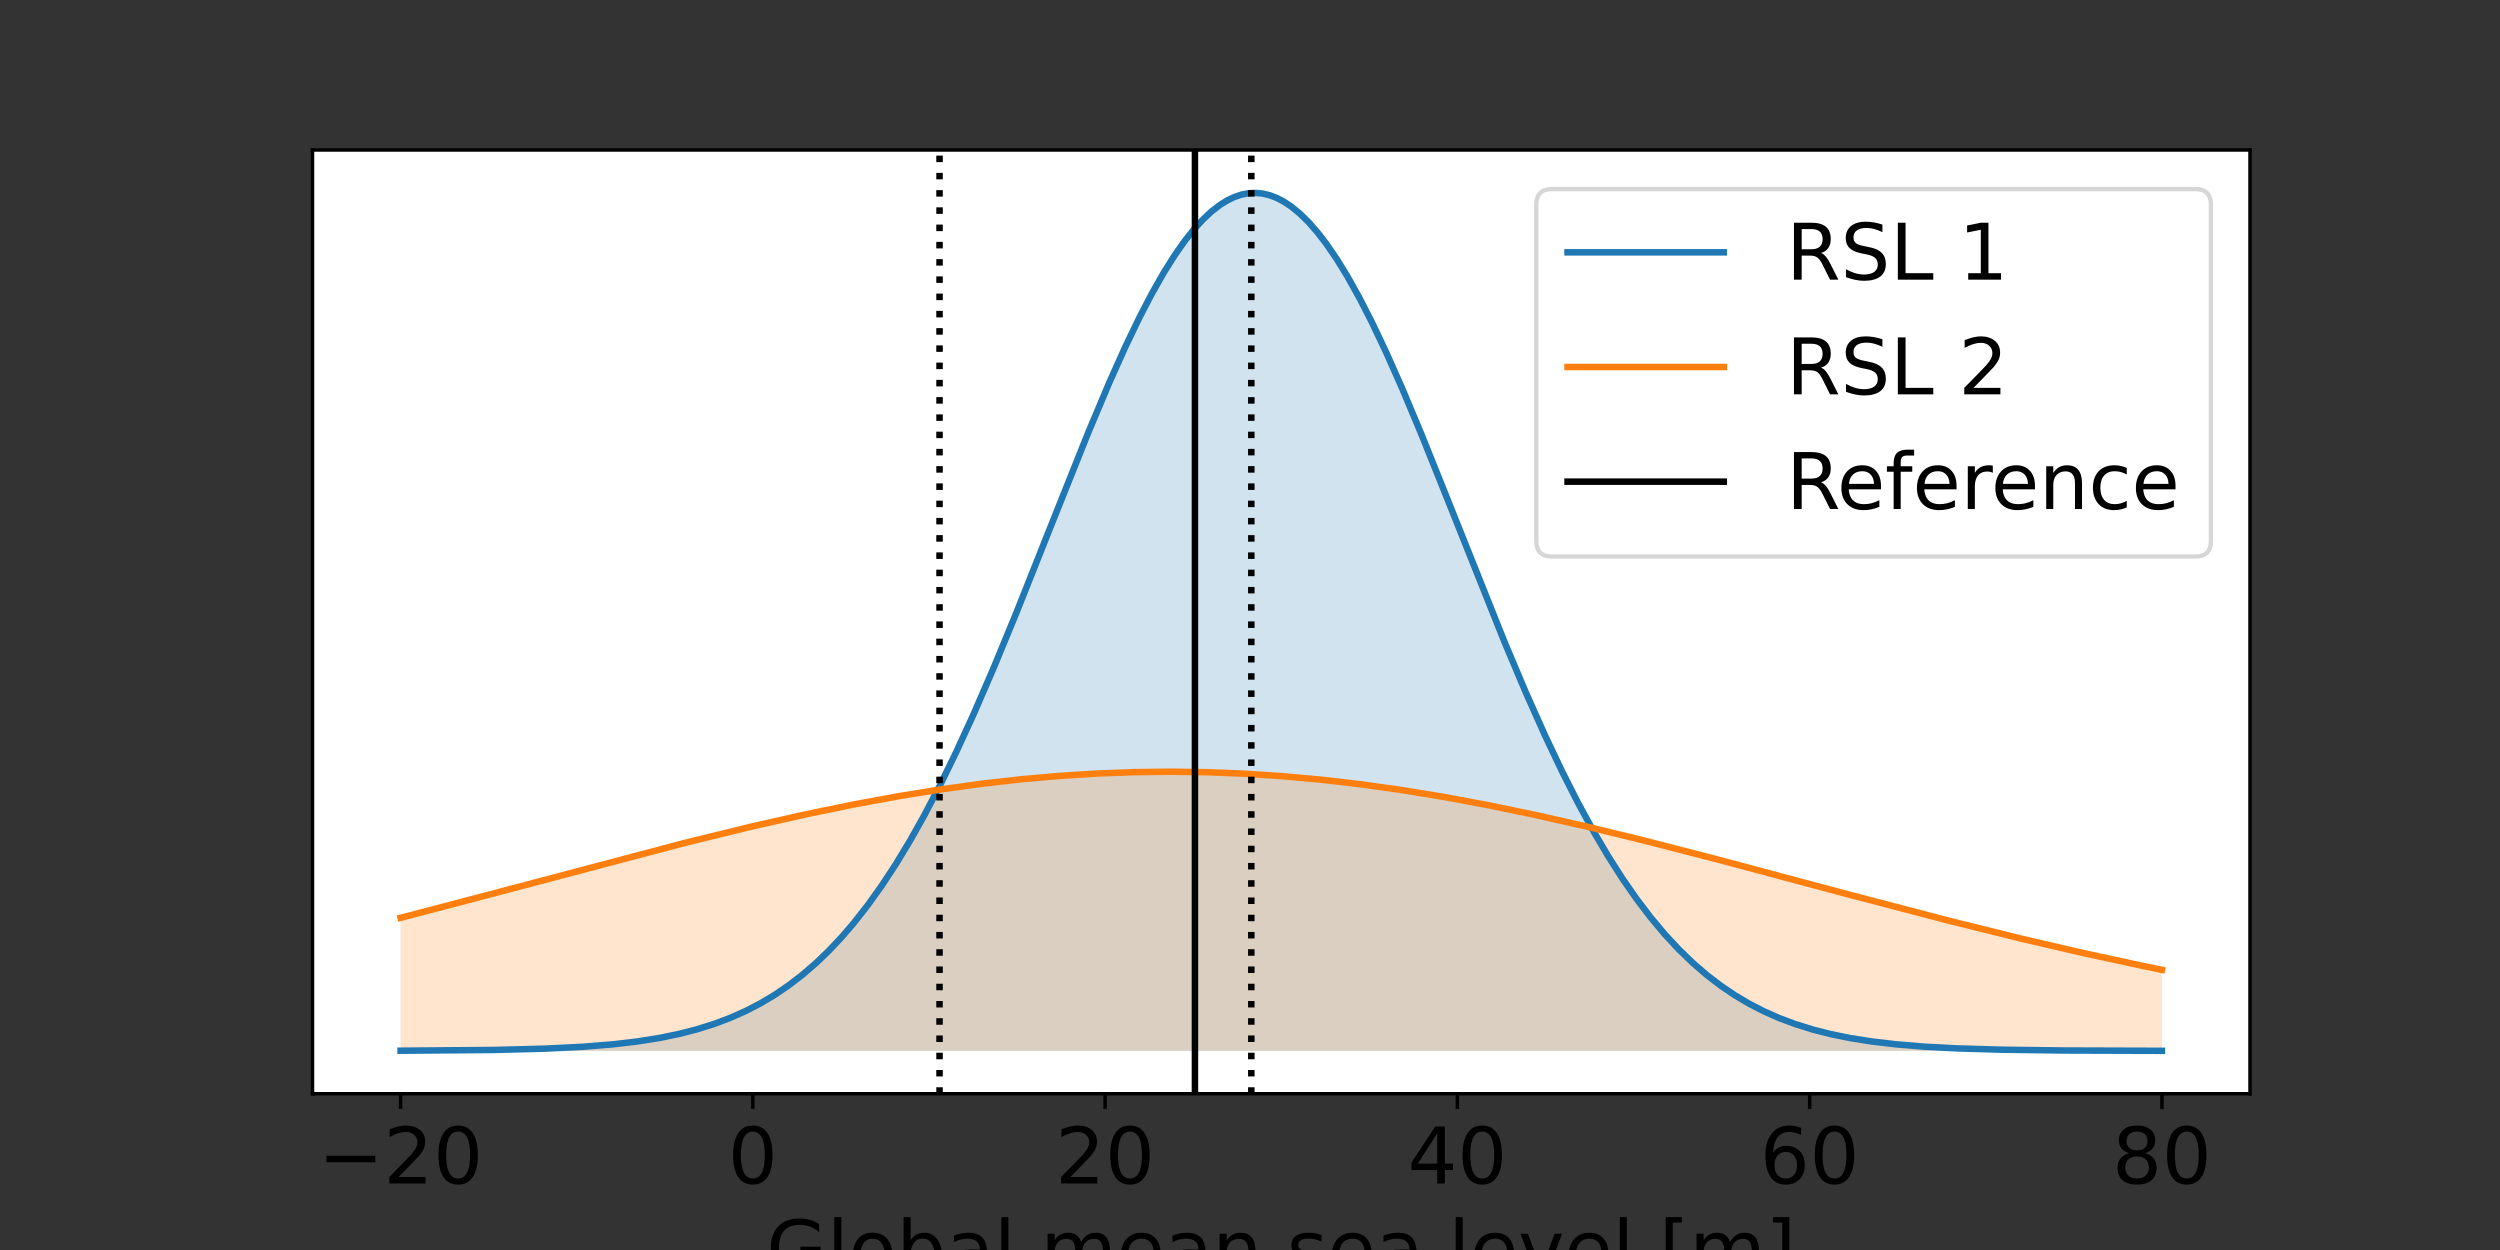 <?xml version="1.0" encoding="utf-8" standalone="no"?>
<!DOCTYPE svg PUBLIC "-//W3C//DTD SVG 1.1//EN"
  "http://www.w3.org/Graphics/SVG/1.1/DTD/svg11.dtd">
<!-- Created with matplotlib (https://matplotlib.org/) -->
<svg height="288pt" version="1.1" viewBox="0 0 576 288" width="576pt" xmlns="http://www.w3.org/2000/svg" xmlns:xlink="http://www.w3.org/1999/xlink">
 <rect x="0" y="0" width="576" height="288" fill="#333333" stroke="none"/>
 <defs>
  <style type="text/css">*{stroke-linecap:butt;stroke-linejoin:round;}</style>
 </defs>
 <g id="figure_1">
  <g id="patch_1">
   <path d="M 0 288 
L 576 288 
L 576 0 
L 0 0 
z
" style="fill:none;"/>
  </g>
  <g id="axes_1">
   <g id="patch_2">
    <path d="M 72 252 
L 518.4 252 
L 518.4 34.56 
L 72 34.56 
z
" style="fill:#ffffff;"/>
   </g>
   <g id="PolyCollection_1">
    <path clip-path="url(#p5c31a374bd)" d="M 92.291 242.116 
L 92.291 242.082 
L 92.697 242.08 
L 93.103 242.079 
L 93.51 242.078 
L 93.916 242.076 
L 94.322 242.075 
L 94.728 242.073 
L 95.134 242.072 
L 95.541 242.07 
L 95.947 242.069 
L 96.353 242.067 
L 96.759 242.065 
L 97.166 242.063 
L 97.572 242.061 
L 97.978 242.059 
L 98.384 242.057 
L 98.79 242.055 
L 99.197 242.053 
L 99.603 242.051 
L 100.009 242.049 
L 100.415 242.046 
L 100.822 242.044 
L 101.228 242.041 
L 101.634 242.039 
L 102.04 242.036 
L 102.447 242.033 
L 102.853 242.031 
L 103.259 242.028 
L 103.665 242.025 
L 104.071 242.021 
L 104.478 242.018 
L 104.884 242.015 
L 105.29 242.011 
L 105.696 242.008 
L 106.103 242.004 
L 106.509 242 
L 106.915 241.996 
L 107.321 241.992 
L 107.727 241.988 
L 108.134 241.984 
L 108.54 241.98 
L 108.946 241.975 
L 109.352 241.97 
L 109.759 241.966 
L 110.165 241.961 
L 110.571 241.955 
L 110.977 241.95 
L 111.383 241.945 
L 111.79 241.939 
L 112.196 241.933 
L 112.602 241.927 
L 113.008 241.921 
L 113.415 241.915 
L 113.821 241.908 
L 114.227 241.902 
L 114.633 241.895 
L 115.039 241.888 
L 115.446 241.88 
L 115.852 241.873 
L 116.258 241.865 
L 116.664 241.857 
L 117.071 241.849 
L 117.477 241.84 
L 117.883 241.832 
L 118.289 241.823 
L 118.695 241.813 
L 119.102 241.804 
L 119.508 241.794 
L 119.914 241.784 
L 120.32 241.774 
L 120.727 241.763 
L 121.133 241.752 
L 121.539 241.741 
L 121.945 241.729 
L 122.352 241.717 
L 122.758 241.705 
L 123.164 241.692 
L 123.57 241.68 
L 123.976 241.666 
L 124.383 241.653 
L 124.789 241.639 
L 125.195 241.624 
L 125.601 241.609 
L 126.008 241.594 
L 126.414 241.578 
L 126.82 241.562 
L 127.226 241.546 
L 127.632 241.529 
L 128.039 241.511 
L 128.445 241.493 
L 128.851 241.475 
L 129.257 241.456 
L 129.664 241.437 
L 130.07 241.417 
L 130.476 241.396 
L 130.882 241.375 
L 131.288 241.354 
L 131.695 241.332 
L 132.101 241.309 
L 132.507 241.286 
L 132.913 241.262 
L 133.32 241.237 
L 133.726 241.212 
L 134.132 241.186 
L 134.538 241.16 
L 134.944 241.133 
L 135.351 241.105 
L 135.757 241.076 
L 136.163 241.047 
L 136.569 241.017 
L 136.976 240.986 
L 137.382 240.954 
L 137.788 240.922 
L 138.194 240.889 
L 138.6 240.855 
L 139.007 240.82 
L 139.413 240.784 
L 139.819 240.748 
L 140.225 240.71 
L 140.632 240.672 
L 141.038 240.632 
L 141.444 240.592 
L 141.85 240.551 
L 142.257 240.508 
L 142.663 240.465 
L 143.069 240.421 
L 143.475 240.375 
L 143.881 240.329 
L 144.288 240.281 
L 144.694 240.232 
L 145.1 240.182 
L 145.506 240.131 
L 145.913 240.079 
L 146.319 240.025 
L 146.725 239.971 
L 147.131 239.915 
L 147.537 239.857 
L 147.944 239.799 
L 148.35 239.739 
L 148.756 239.677 
L 149.162 239.614 
L 149.569 239.55 
L 149.975 239.484 
L 150.381 239.417 
L 150.787 239.349 
L 151.193 239.278 
L 151.6 239.207 
L 152.006 239.133 
L 152.412 239.058 
L 152.818 238.982 
L 153.225 238.903 
L 153.631 238.823 
L 154.037 238.741 
L 154.443 238.658 
L 154.849 238.573 
L 155.256 238.485 
L 155.662 238.396 
L 156.068 238.305 
L 156.474 238.212 
L 156.881 238.117 
L 157.287 238.021 
L 157.693 237.922 
L 158.099 237.821 
L 158.505 237.717 
L 158.912 237.612 
L 159.318 237.505 
L 159.724 237.395 
L 160.13 237.283 
L 160.537 237.169 
L 160.943 237.052 
L 161.349 236.934 
L 161.755 236.812 
L 162.162 236.688 
L 162.568 236.562 
L 162.974 236.434 
L 163.38 236.302 
L 163.786 236.168 
L 164.193 236.032 
L 164.599 235.893 
L 165.005 235.751 
L 165.411 235.606 
L 165.818 235.459 
L 166.224 235.308 
L 166.63 235.155 
L 167.036 234.999 
L 167.442 234.84 
L 167.849 234.678 
L 168.255 234.513 
L 168.661 234.345 
L 169.067 234.174 
L 169.474 233.999 
L 169.88 233.821 
L 170.286 233.64 
L 170.692 233.456 
L 171.098 233.268 
L 171.505 233.077 
L 171.911 232.883 
L 172.317 232.685 
L 172.723 232.483 
L 173.13 232.278 
L 173.536 232.069 
L 173.942 231.857 
L 174.348 231.641 
L 174.754 231.421 
L 175.161 231.197 
L 175.567 230.97 
L 175.973 230.738 
L 176.379 230.503 
L 176.786 230.263 
L 177.192 230.02 
L 177.598 229.772 
L 178.004 229.521 
L 178.41 229.265 
L 178.817 229.005 
L 179.223 228.74 
L 179.629 228.472 
L 180.035 228.199 
L 180.442 227.921 
L 180.848 227.639 
L 181.254 227.353 
L 181.66 227.062 
L 182.067 226.766 
L 182.473 226.466 
L 182.879 226.161 
L 183.285 225.851 
L 183.691 225.537 
L 184.098 225.217 
L 184.504 224.893 
L 184.91 224.564 
L 185.316 224.23 
L 185.723 223.891 
L 186.129 223.546 
L 186.535 223.197 
L 186.941 222.843 
L 187.347 222.483 
L 187.754 222.118 
L 188.16 221.748 
L 188.566 221.372 
L 188.972 220.991 
L 189.379 220.605 
L 189.785 220.213 
L 190.191 219.816 
L 190.597 219.414 
L 191.003 219.005 
L 191.41 218.591 
L 191.816 218.172 
L 192.222 217.746 
L 192.628 217.315 
L 193.035 216.879 
L 193.441 216.436 
L 193.847 215.988 
L 194.253 215.534 
L 194.659 215.073 
L 195.066 214.607 
L 195.472 214.135 
L 195.878 213.657 
L 196.284 213.173 
L 196.691 212.683 
L 197.097 212.187 
L 197.503 211.684 
L 197.909 211.176 
L 198.315 210.661 
L 198.722 210.14 
L 199.128 209.613 
L 199.534 209.08 
L 199.94 208.54 
L 200.347 207.994 
L 200.753 207.442 
L 201.159 206.883 
L 201.565 206.318 
L 201.971 205.747 
L 202.378 205.169 
L 202.784 204.585 
L 203.19 203.994 
L 203.596 203.397 
L 204.003 202.794 
L 204.409 202.184 
L 204.815 201.567 
L 205.221 200.944 
L 205.628 200.315 
L 206.034 199.679 
L 206.44 199.037 
L 206.846 198.388 
L 207.252 197.732 
L 207.659 197.07 
L 208.065 196.402 
L 208.471 195.727 
L 208.877 195.046 
L 209.284 194.358 
L 209.69 193.664 
L 210.096 192.963 
L 210.502 192.255 
L 210.908 191.542 
L 211.315 190.821 
L 211.721 190.095 
L 212.127 189.362 
L 212.533 188.622 
L 212.94 187.877 
L 213.346 187.125 
L 213.752 186.366 
L 214.158 185.602 
L 214.564 184.831 
L 214.971 184.053 
L 215.377 183.27 
L 215.783 182.48 
L 216.189 181.685 
L 216.596 180.883 
L 217.002 180.075 
L 217.408 179.261 
L 217.814 178.441 
L 218.22 177.615 
L 218.627 176.783 
L 219.033 175.946 
L 219.439 175.102 
L 219.845 174.253 
L 220.252 173.398 
L 220.658 172.538 
L 221.064 171.672 
L 221.47 170.8 
L 221.876 169.923 
L 222.283 169.041 
L 222.689 168.153 
L 223.095 167.26 
L 223.501 166.362 
L 223.908 165.458 
L 224.314 164.55 
L 224.72 163.637 
L 225.126 162.718 
L 225.533 161.795 
L 225.939 160.867 
L 226.345 159.935 
L 226.751 158.998 
L 227.157 158.056 
L 227.564 157.11 
L 227.97 156.16 
L 228.376 155.205 
L 228.782 154.247 
L 229.189 153.284 
L 229.595 152.317 
L 230.001 151.347 
L 230.407 150.373 
L 230.813 149.395 
L 231.22 148.414 
L 231.626 147.429 
L 232.032 146.441 
L 232.438 145.45 
L 232.845 144.456 
L 233.251 143.458 
L 233.657 142.458 
L 234.063 141.456 
L 234.469 140.45 
L 234.876 139.443 
L 235.282 138.432 
L 235.688 137.42 
L 236.094 136.406 
L 236.501 135.389 
L 236.907 134.371 
L 237.313 133.351 
L 237.719 132.329 
L 238.125 131.306 
L 238.532 130.282 
L 238.938 129.257 
L 239.344 128.23 
L 239.75 127.203 
L 240.157 126.175 
L 240.563 125.147 
L 240.969 124.118 
L 241.375 123.089 
L 241.781 122.059 
L 242.188 121.03 
L 242.594 120.001 
L 243 118.972 
L 243.406 117.943 
L 243.813 116.916 
L 244.219 115.889 
L 244.625 114.863 
L 245.031 113.838 
L 245.438 112.814 
L 245.844 111.792 
L 246.25 110.772 
L 246.656 109.753 
L 247.062 108.736 
L 247.469 107.722 
L 247.875 106.709 
L 248.281 105.699 
L 248.687 104.692 
L 249.094 103.687 
L 249.5 102.685 
L 249.906 101.687 
L 250.312 100.691 
L 250.718 99.699 
L 251.125 98.711 
L 251.531 97.727 
L 251.937 96.746 
L 252.343 95.77 
L 252.75 94.797 
L 253.156 93.83 
L 253.562 92.867 
L 253.968 91.909 
L 254.374 90.955 
L 254.781 90.007 
L 255.187 89.065 
L 255.593 88.127 
L 255.999 87.196 
L 256.406 86.27 
L 256.812 85.351 
L 257.218 84.437 
L 257.624 83.53 
L 258.03 82.63 
L 258.437 81.736 
L 258.843 80.849 
L 259.249 79.969 
L 259.655 79.096 
L 260.062 78.231 
L 260.468 77.373 
L 260.874 76.523 
L 261.28 75.681 
L 261.686 74.847 
L 262.093 74.021 
L 262.499 73.204 
L 262.905 72.395 
L 263.311 71.595 
L 263.718 70.803 
L 264.124 70.021 
L 264.53 69.248 
L 264.936 68.484 
L 265.343 67.729 
L 265.749 66.984 
L 266.155 66.249 
L 266.561 65.524 
L 266.967 64.809 
L 267.374 64.105 
L 267.78 63.41 
L 268.186 62.726 
L 268.592 62.053 
L 268.999 61.391 
L 269.405 60.739 
L 269.811 60.099 
L 270.217 59.47 
L 270.623 58.852 
L 271.03 58.245 
L 271.436 57.65 
L 271.842 57.067 
L 272.248 56.496 
L 272.655 55.937 
L 273.061 55.389 
L 273.467 54.854 
L 273.873 54.332 
L 274.279 53.821 
L 274.686 53.324 
L 275.092 52.839 
L 275.498 52.366 
L 275.904 51.907 
L 276.311 51.46 
L 276.717 51.026 
L 277.123 50.606 
L 277.529 50.199 
L 277.935 49.805 
L 278.342 49.424 
L 278.748 49.057 
L 279.154 48.704 
L 279.56 48.364 
L 279.967 48.038 
L 280.373 47.726 
L 280.779 47.427 
L 281.185 47.142 
L 281.591 46.872 
L 281.998 46.615 
L 282.404 46.373 
L 282.81 46.144 
L 283.216 45.93 
L 283.623 45.73 
L 284.029 45.545 
L 284.435 45.374 
L 284.841 45.217 
L 285.248 45.074 
L 285.654 44.946 
L 286.06 44.832 
L 286.466 44.733 
L 286.872 44.649 
L 287.279 44.579 
L 287.685 44.523 
L 288.091 44.482 
L 288.497 44.456 
L 288.904 44.444 
L 289.31 44.446 
L 289.716 44.464 
L 290.122 44.495 
L 290.528 44.542 
L 290.935 44.603 
L 291.341 44.678 
L 291.747 44.768 
L 292.153 44.873 
L 292.56 44.992 
L 292.966 45.125 
L 293.372 45.273 
L 293.778 45.435 
L 294.184 45.612 
L 294.591 45.803 
L 294.997 46.008 
L 295.403 46.227 
L 295.809 46.461 
L 296.216 46.708 
L 296.622 46.97 
L 297.028 47.246 
L 297.434 47.536 
L 297.84 47.839 
L 298.247 48.157 
L 298.653 48.488 
L 299.059 48.833 
L 299.465 49.191 
L 299.872 49.563 
L 300.278 49.949 
L 300.684 50.348 
L 301.09 50.76 
L 301.496 51.185 
L 301.903 51.624 
L 302.309 52.075 
L 302.715 52.539 
L 303.121 53.016 
L 303.528 53.506 
L 303.934 54.009 
L 304.34 54.523 
L 304.746 55.051 
L 305.152 55.59 
L 305.559 56.142 
L 305.965 56.706 
L 306.371 57.281 
L 306.777 57.869 
L 307.184 58.468 
L 307.59 59.079 
L 307.996 59.701 
L 308.402 60.334 
L 308.809 60.979 
L 309.215 61.634 
L 309.621 62.301 
L 310.027 62.978 
L 310.433 63.666 
L 310.84 64.364 
L 311.246 65.072 
L 311.652 65.791 
L 312.058 66.52 
L 312.465 67.259 
L 312.871 68.007 
L 313.277 68.765 
L 313.683 69.532 
L 314.089 70.309 
L 314.496 71.095 
L 314.902 71.889 
L 315.308 72.693 
L 315.714 73.505 
L 316.121 74.326 
L 316.527 75.154 
L 316.933 75.992 
L 317.339 76.837 
L 317.745 77.69 
L 318.152 78.55 
L 318.558 79.418 
L 318.964 80.293 
L 319.37 81.176 
L 319.777 82.065 
L 320.183 82.962 
L 320.589 83.865 
L 320.995 84.774 
L 321.401 85.69 
L 321.808 86.612 
L 322.214 87.54 
L 322.62 88.473 
L 323.026 89.412 
L 323.433 90.357 
L 323.839 91.307 
L 324.245 92.262 
L 324.651 93.222 
L 325.057 94.187 
L 325.464 95.156 
L 325.87 96.13 
L 326.276 97.108 
L 326.682 98.09 
L 327.089 99.076 
L 327.495 100.066 
L 327.901 101.059 
L 328.307 102.055 
L 328.714 103.055 
L 329.12 104.058 
L 329.526 105.064 
L 329.932 106.072 
L 330.338 107.083 
L 330.745 108.096 
L 331.151 109.112 
L 331.557 110.129 
L 331.963 111.149 
L 332.37 112.17 
L 332.776 113.193 
L 333.182 114.217 
L 333.588 115.242 
L 333.994 116.268 
L 334.401 117.296 
L 334.807 118.323 
L 335.213 119.352 
L 335.619 120.381 
L 336.026 121.41 
L 336.432 122.44 
L 336.838 123.469 
L 337.244 124.498 
L 337.65 125.527 
L 338.057 126.555 
L 338.463 127.583 
L 338.869 128.61 
L 339.275 129.636 
L 339.682 130.661 
L 340.088 131.685 
L 340.494 132.707 
L 340.9 133.728 
L 341.306 134.747 
L 341.713 135.765 
L 342.119 136.781 
L 342.525 137.794 
L 342.931 138.806 
L 343.338 139.815 
L 343.744 140.822 
L 344.15 141.827 
L 344.556 142.828 
L 344.962 143.827 
L 345.369 144.823 
L 345.775 145.817 
L 346.181 146.807 
L 346.587 147.793 
L 346.994 148.777 
L 347.4 149.757 
L 347.806 150.733 
L 348.212 151.706 
L 348.619 152.675 
L 349.025 153.64 
L 349.431 154.601 
L 349.837 155.558 
L 350.243 156.511 
L 350.65 157.46 
L 351.056 158.405 
L 351.462 159.345 
L 351.868 160.28 
L 352.275 161.211 
L 352.681 162.137 
L 353.087 163.058 
L 353.493 163.975 
L 353.899 164.886 
L 354.306 165.793 
L 354.712 166.694 
L 355.118 167.591 
L 355.524 168.482 
L 355.931 169.368 
L 356.337 170.248 
L 356.743 171.123 
L 357.149 171.993 
L 357.555 172.857 
L 357.962 173.715 
L 358.368 174.568 
L 358.774 175.415 
L 359.18 176.256 
L 359.587 177.091 
L 359.993 177.921 
L 360.399 178.745 
L 360.805 179.562 
L 361.211 180.374 
L 361.618 181.18 
L 362.024 181.979 
L 362.43 182.773 
L 362.836 183.56 
L 363.243 184.341 
L 363.649 185.116 
L 364.055 185.885 
L 364.461 186.647 
L 364.867 187.403 
L 365.274 188.153 
L 365.68 188.897 
L 366.086 189.634 
L 366.492 190.364 
L 366.899 191.088 
L 367.305 191.806 
L 367.711 192.518 
L 368.117 193.222 
L 368.524 193.921 
L 368.93 194.613 
L 369.336 195.298 
L 369.742 195.977 
L 370.148 196.65 
L 370.555 197.316 
L 370.961 197.975 
L 371.367 198.628 
L 371.773 199.275 
L 372.18 199.915 
L 372.586 200.548 
L 372.992 201.175 
L 373.398 201.796 
L 373.804 202.41 
L 374.211 203.017 
L 374.617 203.619 
L 375.023 204.213 
L 375.429 204.801 
L 375.836 205.383 
L 376.242 205.959 
L 376.648 206.528 
L 377.054 207.09 
L 377.46 207.647 
L 377.867 208.197 
L 378.273 208.74 
L 378.679 209.278 
L 379.085 209.809 
L 379.492 210.333 
L 379.898 210.852 
L 380.304 211.365 
L 380.71 211.871 
L 381.116 212.371 
L 381.523 212.865 
L 381.929 213.353 
L 382.335 213.835 
L 382.741 214.31 
L 383.148 214.78 
L 383.554 215.244 
L 383.96 215.702 
L 384.366 216.154 
L 384.772 216.6 
L 385.179 217.041 
L 385.585 217.475 
L 385.991 217.904 
L 386.397 218.327 
L 386.804 218.745 
L 387.21 219.157 
L 387.616 219.563 
L 388.022 219.964 
L 388.429 220.359 
L 388.835 220.749 
L 389.241 221.133 
L 389.647 221.512 
L 390.053 221.885 
L 390.46 222.253 
L 390.866 222.616 
L 391.272 222.974 
L 391.678 223.327 
L 392.085 223.674 
L 392.491 224.016 
L 392.897 224.354 
L 393.303 224.686 
L 393.709 225.013 
L 394.116 225.336 
L 394.522 225.653 
L 394.928 225.966 
L 395.334 226.274 
L 395.741 226.577 
L 396.147 226.876 
L 396.553 227.17 
L 396.959 227.459 
L 397.365 227.744 
L 397.772 228.024 
L 398.178 228.3 
L 398.584 228.572 
L 398.99 228.839 
L 399.397 229.101 
L 399.803 229.36 
L 400.209 229.614 
L 400.615 229.864 
L 401.021 230.11 
L 401.428 230.352 
L 401.834 230.59 
L 402.24 230.824 
L 402.646 231.054 
L 403.053 231.28 
L 403.459 231.503 
L 403.865 231.721 
L 404.271 231.936 
L 404.677 232.147 
L 405.084 232.354 
L 405.49 232.558 
L 405.896 232.758 
L 406.302 232.955 
L 406.709 233.148 
L 407.115 233.338 
L 407.521 233.525 
L 407.927 233.708 
L 408.333 233.887 
L 408.74 234.064 
L 409.146 234.237 
L 409.552 234.407 
L 409.958 234.574 
L 410.365 234.738 
L 410.771 234.899 
L 411.177 235.057 
L 411.583 235.212 
L 411.99 235.364 
L 412.396 235.514 
L 412.802 235.66 
L 413.208 235.804 
L 413.614 235.944 
L 414.021 236.083 
L 414.427 236.218 
L 414.833 236.351 
L 415.239 236.481 
L 415.646 236.609 
L 416.052 236.735 
L 416.458 236.857 
L 416.864 236.978 
L 417.27 237.096 
L 417.677 237.211 
L 418.083 237.325 
L 418.489 237.436 
L 418.895 237.545 
L 419.302 237.651 
L 419.708 237.756 
L 420.114 237.858 
L 420.52 237.958 
L 420.926 238.057 
L 421.333 238.153 
L 421.739 238.247 
L 422.145 238.339 
L 422.551 238.429 
L 422.958 238.518 
L 423.364 238.604 
L 423.77 238.689 
L 424.176 238.772 
L 424.582 238.853 
L 424.989 238.932 
L 425.395 239.01 
L 425.801 239.086 
L 426.207 239.161 
L 426.614 239.233 
L 427.02 239.305 
L 427.426 239.374 
L 427.832 239.442 
L 428.238 239.509 
L 428.645 239.574 
L 429.051 239.638 
L 429.457 239.7 
L 429.863 239.761 
L 430.27 239.82 
L 430.676 239.879 
L 431.082 239.935 
L 431.488 239.991 
L 431.895 240.045 
L 432.301 240.098 
L 432.707 240.15 
L 433.113 240.201 
L 433.519 240.25 
L 433.926 240.299 
L 434.332 240.346 
L 434.738 240.392 
L 435.144 240.437 
L 435.551 240.481 
L 435.957 240.524 
L 436.363 240.566 
L 436.769 240.607 
L 437.175 240.647 
L 437.582 240.686 
L 437.988 240.724 
L 438.394 240.761 
L 438.8 240.798 
L 439.207 240.833 
L 439.613 240.868 
L 440.019 240.901 
L 440.425 240.934 
L 440.831 240.966 
L 441.238 240.998 
L 441.644 241.028 
L 442.05 241.058 
L 442.456 241.087 
L 442.863 241.115 
L 443.269 241.143 
L 443.675 241.17 
L 444.081 241.196 
L 444.487 241.221 
L 444.894 241.246 
L 445.3 241.271 
L 445.706 241.294 
L 446.112 241.317 
L 446.519 241.34 
L 446.925 241.362 
L 447.331 241.383 
L 447.737 241.404 
L 448.143 241.424 
L 448.55 241.444 
L 448.956 241.463 
L 449.362 241.482 
L 449.768 241.5 
L 450.175 241.518 
L 450.581 241.535 
L 450.987 241.552 
L 451.393 241.568 
L 451.8 241.584 
L 452.206 241.6 
L 452.612 241.615 
L 453.018 241.629 
L 453.424 241.644 
L 453.831 241.658 
L 454.237 241.671 
L 454.643 241.684 
L 455.049 241.697 
L 455.456 241.71 
L 455.862 241.722 
L 456.268 241.734 
L 456.674 241.745 
L 457.08 241.756 
L 457.487 241.767 
L 457.893 241.777 
L 458.299 241.788 
L 458.705 241.798 
L 459.112 241.807 
L 459.518 241.817 
L 459.924 241.826 
L 460.33 241.835 
L 460.736 241.843 
L 461.143 241.852 
L 461.549 241.86 
L 461.955 241.868 
L 462.361 241.876 
L 462.768 241.883 
L 463.174 241.89 
L 463.58 241.897 
L 463.986 241.904 
L 464.392 241.911 
L 464.799 241.917 
L 465.205 241.923 
L 465.611 241.93 
L 466.017 241.935 
L 466.424 241.941 
L 466.83 241.947 
L 467.236 241.952 
L 467.642 241.957 
L 468.048 241.962 
L 468.455 241.967 
L 468.861 241.972 
L 469.267 241.977 
L 469.673 241.981 
L 470.08 241.986 
L 470.486 241.99 
L 470.892 241.994 
L 471.298 241.998 
L 471.705 242.002 
L 472.111 242.006 
L 472.517 242.009 
L 472.923 242.013 
L 473.329 242.016 
L 473.736 242.019 
L 474.142 242.023 
L 474.548 242.026 
L 474.954 242.029 
L 475.361 242.032 
L 475.767 242.034 
L 476.173 242.037 
L 476.579 242.04 
L 476.985 242.042 
L 477.392 242.045 
L 477.798 242.047 
L 478.204 242.05 
L 478.61 242.052 
L 479.017 242.054 
L 479.423 242.056 
L 479.829 242.058 
L 480.235 242.06 
L 480.641 242.062 
L 481.048 242.064 
L 481.454 242.066 
L 481.86 242.067 
L 482.266 242.069 
L 482.673 242.071 
L 483.079 242.072 
L 483.485 242.074 
L 483.891 242.075 
L 484.297 242.077 
L 484.704 242.078 
L 485.11 242.079 
L 485.516 242.081 
L 485.922 242.082 
L 486.329 242.083 
L 486.735 242.084 
L 487.141 242.086 
L 487.547 242.087 
L 487.953 242.088 
L 488.36 242.089 
L 488.766 242.09 
L 489.172 242.091 
L 489.578 242.092 
L 489.985 242.092 
L 490.391 242.093 
L 490.797 242.094 
L 491.203 242.095 
L 491.61 242.096 
L 492.016 242.096 
L 492.422 242.097 
L 492.828 242.098 
L 493.234 242.099 
L 493.641 242.099 
L 494.047 242.1 
L 494.453 242.1 
L 494.859 242.101 
L 495.266 242.102 
L 495.672 242.102 
L 496.078 242.103 
L 496.484 242.103 
L 496.89 242.104 
L 497.297 242.104 
L 497.703 242.105 
L 498.109 242.105 
L 498.109 242.116 
L 498.109 242.116 
L 497.703 242.116 
L 497.297 242.116 
L 496.89 242.116 
L 496.484 242.116 
L 496.078 242.116 
L 495.672 242.116 
L 495.266 242.116 
L 494.859 242.116 
L 494.453 242.116 
L 494.047 242.116 
L 493.641 242.116 
L 493.234 242.116 
L 492.828 242.116 
L 492.422 242.116 
L 492.016 242.116 
L 491.61 242.116 
L 491.203 242.116 
L 490.797 242.116 
L 490.391 242.116 
L 489.985 242.116 
L 489.578 242.116 
L 489.172 242.116 
L 488.766 242.116 
L 488.36 242.116 
L 487.953 242.116 
L 487.547 242.116 
L 487.141 242.116 
L 486.735 242.116 
L 486.329 242.116 
L 485.922 242.116 
L 485.516 242.116 
L 485.11 242.116 
L 484.704 242.116 
L 484.297 242.116 
L 483.891 242.116 
L 483.485 242.116 
L 483.079 242.116 
L 482.673 242.116 
L 482.266 242.116 
L 481.86 242.116 
L 481.454 242.116 
L 481.048 242.116 
L 480.641 242.116 
L 480.235 242.116 
L 479.829 242.116 
L 479.423 242.116 
L 479.017 242.116 
L 478.61 242.116 
L 478.204 242.116 
L 477.798 242.116 
L 477.392 242.116 
L 476.985 242.116 
L 476.579 242.116 
L 476.173 242.116 
L 475.767 242.116 
L 475.361 242.116 
L 474.954 242.116 
L 474.548 242.116 
L 474.142 242.116 
L 473.736 242.116 
L 473.329 242.116 
L 472.923 242.116 
L 472.517 242.116 
L 472.111 242.116 
L 471.705 242.116 
L 471.298 242.116 
L 470.892 242.116 
L 470.486 242.116 
L 470.08 242.116 
L 469.673 242.116 
L 469.267 242.116 
L 468.861 242.116 
L 468.455 242.116 
L 468.048 242.116 
L 467.642 242.116 
L 467.236 242.116 
L 466.83 242.116 
L 466.424 242.116 
L 466.017 242.116 
L 465.611 242.116 
L 465.205 242.116 
L 464.799 242.116 
L 464.392 242.116 
L 463.986 242.116 
L 463.58 242.116 
L 463.174 242.116 
L 462.768 242.116 
L 462.361 242.116 
L 461.955 242.116 
L 461.549 242.116 
L 461.143 242.116 
L 460.736 242.116 
L 460.33 242.116 
L 459.924 242.116 
L 459.518 242.116 
L 459.112 242.116 
L 458.705 242.116 
L 458.299 242.116 
L 457.893 242.116 
L 457.487 242.116 
L 457.08 242.116 
L 456.674 242.116 
L 456.268 242.116 
L 455.862 242.116 
L 455.456 242.116 
L 455.049 242.116 
L 454.643 242.116 
L 454.237 242.116 
L 453.831 242.116 
L 453.424 242.116 
L 453.018 242.116 
L 452.612 242.116 
L 452.206 242.116 
L 451.8 242.116 
L 451.393 242.116 
L 450.987 242.116 
L 450.581 242.116 
L 450.175 242.116 
L 449.768 242.116 
L 449.362 242.116 
L 448.956 242.116 
L 448.55 242.116 
L 448.143 242.116 
L 447.737 242.116 
L 447.331 242.116 
L 446.925 242.116 
L 446.519 242.116 
L 446.112 242.116 
L 445.706 242.116 
L 445.3 242.116 
L 444.894 242.116 
L 444.487 242.116 
L 444.081 242.116 
L 443.675 242.116 
L 443.269 242.116 
L 442.863 242.116 
L 442.456 242.116 
L 442.05 242.116 
L 441.644 242.116 
L 441.238 242.116 
L 440.831 242.116 
L 440.425 242.116 
L 440.019 242.116 
L 439.613 242.116 
L 439.207 242.116 
L 438.8 242.116 
L 438.394 242.116 
L 437.988 242.116 
L 437.582 242.116 
L 437.175 242.116 
L 436.769 242.116 
L 436.363 242.116 
L 435.957 242.116 
L 435.551 242.116 
L 435.144 242.116 
L 434.738 242.116 
L 434.332 242.116 
L 433.926 242.116 
L 433.519 242.116 
L 433.113 242.116 
L 432.707 242.116 
L 432.301 242.116 
L 431.895 242.116 
L 431.488 242.116 
L 431.082 242.116 
L 430.676 242.116 
L 430.27 242.116 
L 429.863 242.116 
L 429.457 242.116 
L 429.051 242.116 
L 428.645 242.116 
L 428.238 242.116 
L 427.832 242.116 
L 427.426 242.116 
L 427.02 242.116 
L 426.614 242.116 
L 426.207 242.116 
L 425.801 242.116 
L 425.395 242.116 
L 424.989 242.116 
L 424.582 242.116 
L 424.176 242.116 
L 423.77 242.116 
L 423.364 242.116 
L 422.958 242.116 
L 422.551 242.116 
L 422.145 242.116 
L 421.739 242.116 
L 421.333 242.116 
L 420.926 242.116 
L 420.52 242.116 
L 420.114 242.116 
L 419.708 242.116 
L 419.302 242.116 
L 418.895 242.116 
L 418.489 242.116 
L 418.083 242.116 
L 417.677 242.116 
L 417.27 242.116 
L 416.864 242.116 
L 416.458 242.116 
L 416.052 242.116 
L 415.646 242.116 
L 415.239 242.116 
L 414.833 242.116 
L 414.427 242.116 
L 414.021 242.116 
L 413.614 242.116 
L 413.208 242.116 
L 412.802 242.116 
L 412.396 242.116 
L 411.99 242.116 
L 411.583 242.116 
L 411.177 242.116 
L 410.771 242.116 
L 410.365 242.116 
L 409.958 242.116 
L 409.552 242.116 
L 409.146 242.116 
L 408.74 242.116 
L 408.333 242.116 
L 407.927 242.116 
L 407.521 242.116 
L 407.115 242.116 
L 406.709 242.116 
L 406.302 242.116 
L 405.896 242.116 
L 405.49 242.116 
L 405.084 242.116 
L 404.677 242.116 
L 404.271 242.116 
L 403.865 242.116 
L 403.459 242.116 
L 403.053 242.116 
L 402.646 242.116 
L 402.24 242.116 
L 401.834 242.116 
L 401.428 242.116 
L 401.021 242.116 
L 400.615 242.116 
L 400.209 242.116 
L 399.803 242.116 
L 399.397 242.116 
L 398.99 242.116 
L 398.584 242.116 
L 398.178 242.116 
L 397.772 242.116 
L 397.365 242.116 
L 396.959 242.116 
L 396.553 242.116 
L 396.147 242.116 
L 395.741 242.116 
L 395.334 242.116 
L 394.928 242.116 
L 394.522 242.116 
L 394.116 242.116 
L 393.709 242.116 
L 393.303 242.116 
L 392.897 242.116 
L 392.491 242.116 
L 392.085 242.116 
L 391.678 242.116 
L 391.272 242.116 
L 390.866 242.116 
L 390.46 242.116 
L 390.053 242.116 
L 389.647 242.116 
L 389.241 242.116 
L 388.835 242.116 
L 388.429 242.116 
L 388.022 242.116 
L 387.616 242.116 
L 387.21 242.116 
L 386.804 242.116 
L 386.397 242.116 
L 385.991 242.116 
L 385.585 242.116 
L 385.179 242.116 
L 384.772 242.116 
L 384.366 242.116 
L 383.96 242.116 
L 383.554 242.116 
L 383.148 242.116 
L 382.741 242.116 
L 382.335 242.116 
L 381.929 242.116 
L 381.523 242.116 
L 381.116 242.116 
L 380.71 242.116 
L 380.304 242.116 
L 379.898 242.116 
L 379.492 242.116 
L 379.085 242.116 
L 378.679 242.116 
L 378.273 242.116 
L 377.867 242.116 
L 377.46 242.116 
L 377.054 242.116 
L 376.648 242.116 
L 376.242 242.116 
L 375.836 242.116 
L 375.429 242.116 
L 375.023 242.116 
L 374.617 242.116 
L 374.211 242.116 
L 373.804 242.116 
L 373.398 242.116 
L 372.992 242.116 
L 372.586 242.116 
L 372.18 242.116 
L 371.773 242.116 
L 371.367 242.116 
L 370.961 242.116 
L 370.555 242.116 
L 370.148 242.116 
L 369.742 242.116 
L 369.336 242.116 
L 368.93 242.116 
L 368.524 242.116 
L 368.117 242.116 
L 367.711 242.116 
L 367.305 242.116 
L 366.899 242.116 
L 366.492 242.116 
L 366.086 242.116 
L 365.68 242.116 
L 365.274 242.116 
L 364.867 242.116 
L 364.461 242.116 
L 364.055 242.116 
L 363.649 242.116 
L 363.243 242.116 
L 362.836 242.116 
L 362.43 242.116 
L 362.024 242.116 
L 361.618 242.116 
L 361.211 242.116 
L 360.805 242.116 
L 360.399 242.116 
L 359.993 242.116 
L 359.587 242.116 
L 359.18 242.116 
L 358.774 242.116 
L 358.368 242.116 
L 357.962 242.116 
L 357.555 242.116 
L 357.149 242.116 
L 356.743 242.116 
L 356.337 242.116 
L 355.931 242.116 
L 355.524 242.116 
L 355.118 242.116 
L 354.712 242.116 
L 354.306 242.116 
L 353.899 242.116 
L 353.493 242.116 
L 353.087 242.116 
L 352.681 242.116 
L 352.275 242.116 
L 351.868 242.116 
L 351.462 242.116 
L 351.056 242.116 
L 350.65 242.116 
L 350.243 242.116 
L 349.837 242.116 
L 349.431 242.116 
L 349.025 242.116 
L 348.619 242.116 
L 348.212 242.116 
L 347.806 242.116 
L 347.4 242.116 
L 346.994 242.116 
L 346.587 242.116 
L 346.181 242.116 
L 345.775 242.116 
L 345.369 242.116 
L 344.962 242.116 
L 344.556 242.116 
L 344.15 242.116 
L 343.744 242.116 
L 343.338 242.116 
L 342.931 242.116 
L 342.525 242.116 
L 342.119 242.116 
L 341.713 242.116 
L 341.306 242.116 
L 340.9 242.116 
L 340.494 242.116 
L 340.088 242.116 
L 339.682 242.116 
L 339.275 242.116 
L 338.869 242.116 
L 338.463 242.116 
L 338.057 242.116 
L 337.65 242.116 
L 337.244 242.116 
L 336.838 242.116 
L 336.432 242.116 
L 336.026 242.116 
L 335.619 242.116 
L 335.213 242.116 
L 334.807 242.116 
L 334.401 242.116 
L 333.994 242.116 
L 333.588 242.116 
L 333.182 242.116 
L 332.776 242.116 
L 332.37 242.116 
L 331.963 242.116 
L 331.557 242.116 
L 331.151 242.116 
L 330.745 242.116 
L 330.338 242.116 
L 329.932 242.116 
L 329.526 242.116 
L 329.12 242.116 
L 328.714 242.116 
L 328.307 242.116 
L 327.901 242.116 
L 327.495 242.116 
L 327.089 242.116 
L 326.682 242.116 
L 326.276 242.116 
L 325.87 242.116 
L 325.464 242.116 
L 325.057 242.116 
L 324.651 242.116 
L 324.245 242.116 
L 323.839 242.116 
L 323.433 242.116 
L 323.026 242.116 
L 322.62 242.116 
L 322.214 242.116 
L 321.808 242.116 
L 321.401 242.116 
L 320.995 242.116 
L 320.589 242.116 
L 320.183 242.116 
L 319.777 242.116 
L 319.37 242.116 
L 318.964 242.116 
L 318.558 242.116 
L 318.152 242.116 
L 317.745 242.116 
L 317.339 242.116 
L 316.933 242.116 
L 316.527 242.116 
L 316.121 242.116 
L 315.714 242.116 
L 315.308 242.116 
L 314.902 242.116 
L 314.496 242.116 
L 314.089 242.116 
L 313.683 242.116 
L 313.277 242.116 
L 312.871 242.116 
L 312.465 242.116 
L 312.058 242.116 
L 311.652 242.116 
L 311.246 242.116 
L 310.84 242.116 
L 310.433 242.116 
L 310.027 242.116 
L 309.621 242.116 
L 309.215 242.116 
L 308.809 242.116 
L 308.402 242.116 
L 307.996 242.116 
L 307.59 242.116 
L 307.184 242.116 
L 306.777 242.116 
L 306.371 242.116 
L 305.965 242.116 
L 305.559 242.116 
L 305.152 242.116 
L 304.746 242.116 
L 304.34 242.116 
L 303.934 242.116 
L 303.528 242.116 
L 303.121 242.116 
L 302.715 242.116 
L 302.309 242.116 
L 301.903 242.116 
L 301.496 242.116 
L 301.09 242.116 
L 300.684 242.116 
L 300.278 242.116 
L 299.872 242.116 
L 299.465 242.116 
L 299.059 242.116 
L 298.653 242.116 
L 298.247 242.116 
L 297.84 242.116 
L 297.434 242.116 
L 297.028 242.116 
L 296.622 242.116 
L 296.216 242.116 
L 295.809 242.116 
L 295.403 242.116 
L 294.997 242.116 
L 294.591 242.116 
L 294.184 242.116 
L 293.778 242.116 
L 293.372 242.116 
L 292.966 242.116 
L 292.56 242.116 
L 292.153 242.116 
L 291.747 242.116 
L 291.341 242.116 
L 290.935 242.116 
L 290.528 242.116 
L 290.122 242.116 
L 289.716 242.116 
L 289.31 242.116 
L 288.904 242.116 
L 288.497 242.116 
L 288.091 242.116 
L 287.685 242.116 
L 287.279 242.116 
L 286.872 242.116 
L 286.466 242.116 
L 286.06 242.116 
L 285.654 242.116 
L 285.248 242.116 
L 284.841 242.116 
L 284.435 242.116 
L 284.029 242.116 
L 283.623 242.116 
L 283.216 242.116 
L 282.81 242.116 
L 282.404 242.116 
L 281.998 242.116 
L 281.591 242.116 
L 281.185 242.116 
L 280.779 242.116 
L 280.373 242.116 
L 279.967 242.116 
L 279.56 242.116 
L 279.154 242.116 
L 278.748 242.116 
L 278.342 242.116 
L 277.935 242.116 
L 277.529 242.116 
L 277.123 242.116 
L 276.717 242.116 
L 276.311 242.116 
L 275.904 242.116 
L 275.498 242.116 
L 275.092 242.116 
L 274.686 242.116 
L 274.279 242.116 
L 273.873 242.116 
L 273.467 242.116 
L 273.061 242.116 
L 272.655 242.116 
L 272.248 242.116 
L 271.842 242.116 
L 271.436 242.116 
L 271.03 242.116 
L 270.623 242.116 
L 270.217 242.116 
L 269.811 242.116 
L 269.405 242.116 
L 268.999 242.116 
L 268.592 242.116 
L 268.186 242.116 
L 267.78 242.116 
L 267.374 242.116 
L 266.967 242.116 
L 266.561 242.116 
L 266.155 242.116 
L 265.749 242.116 
L 265.343 242.116 
L 264.936 242.116 
L 264.53 242.116 
L 264.124 242.116 
L 263.718 242.116 
L 263.311 242.116 
L 262.905 242.116 
L 262.499 242.116 
L 262.093 242.116 
L 261.686 242.116 
L 261.28 242.116 
L 260.874 242.116 
L 260.468 242.116 
L 260.062 242.116 
L 259.655 242.116 
L 259.249 242.116 
L 258.843 242.116 
L 258.437 242.116 
L 258.03 242.116 
L 257.624 242.116 
L 257.218 242.116 
L 256.812 242.116 
L 256.406 242.116 
L 255.999 242.116 
L 255.593 242.116 
L 255.187 242.116 
L 254.781 242.116 
L 254.374 242.116 
L 253.968 242.116 
L 253.562 242.116 
L 253.156 242.116 
L 252.75 242.116 
L 252.343 242.116 
L 251.937 242.116 
L 251.531 242.116 
L 251.125 242.116 
L 250.718 242.116 
L 250.312 242.116 
L 249.906 242.116 
L 249.5 242.116 
L 249.094 242.116 
L 248.687 242.116 
L 248.281 242.116 
L 247.875 242.116 
L 247.469 242.116 
L 247.062 242.116 
L 246.656 242.116 
L 246.25 242.116 
L 245.844 242.116 
L 245.438 242.116 
L 245.031 242.116 
L 244.625 242.116 
L 244.219 242.116 
L 243.813 242.116 
L 243.406 242.116 
L 243 242.116 
L 242.594 242.116 
L 242.188 242.116 
L 241.781 242.116 
L 241.375 242.116 
L 240.969 242.116 
L 240.563 242.116 
L 240.157 242.116 
L 239.75 242.116 
L 239.344 242.116 
L 238.938 242.116 
L 238.532 242.116 
L 238.125 242.116 
L 237.719 242.116 
L 237.313 242.116 
L 236.907 242.116 
L 236.501 242.116 
L 236.094 242.116 
L 235.688 242.116 
L 235.282 242.116 
L 234.876 242.116 
L 234.469 242.116 
L 234.063 242.116 
L 233.657 242.116 
L 233.251 242.116 
L 232.845 242.116 
L 232.438 242.116 
L 232.032 242.116 
L 231.626 242.116 
L 231.22 242.116 
L 230.813 242.116 
L 230.407 242.116 
L 230.001 242.116 
L 229.595 242.116 
L 229.189 242.116 
L 228.782 242.116 
L 228.376 242.116 
L 227.97 242.116 
L 227.564 242.116 
L 227.157 242.116 
L 226.751 242.116 
L 226.345 242.116 
L 225.939 242.116 
L 225.533 242.116 
L 225.126 242.116 
L 224.72 242.116 
L 224.314 242.116 
L 223.908 242.116 
L 223.501 242.116 
L 223.095 242.116 
L 222.689 242.116 
L 222.283 242.116 
L 221.876 242.116 
L 221.47 242.116 
L 221.064 242.116 
L 220.658 242.116 
L 220.252 242.116 
L 219.845 242.116 
L 219.439 242.116 
L 219.033 242.116 
L 218.627 242.116 
L 218.22 242.116 
L 217.814 242.116 
L 217.408 242.116 
L 217.002 242.116 
L 216.596 242.116 
L 216.189 242.116 
L 215.783 242.116 
L 215.377 242.116 
L 214.971 242.116 
L 214.564 242.116 
L 214.158 242.116 
L 213.752 242.116 
L 213.346 242.116 
L 212.94 242.116 
L 212.533 242.116 
L 212.127 242.116 
L 211.721 242.116 
L 211.315 242.116 
L 210.908 242.116 
L 210.502 242.116 
L 210.096 242.116 
L 209.69 242.116 
L 209.284 242.116 
L 208.877 242.116 
L 208.471 242.116 
L 208.065 242.116 
L 207.659 242.116 
L 207.252 242.116 
L 206.846 242.116 
L 206.44 242.116 
L 206.034 242.116 
L 205.628 242.116 
L 205.221 242.116 
L 204.815 242.116 
L 204.409 242.116 
L 204.003 242.116 
L 203.596 242.116 
L 203.19 242.116 
L 202.784 242.116 
L 202.378 242.116 
L 201.971 242.116 
L 201.565 242.116 
L 201.159 242.116 
L 200.753 242.116 
L 200.347 242.116 
L 199.94 242.116 
L 199.534 242.116 
L 199.128 242.116 
L 198.722 242.116 
L 198.315 242.116 
L 197.909 242.116 
L 197.503 242.116 
L 197.097 242.116 
L 196.691 242.116 
L 196.284 242.116 
L 195.878 242.116 
L 195.472 242.116 
L 195.066 242.116 
L 194.659 242.116 
L 194.253 242.116 
L 193.847 242.116 
L 193.441 242.116 
L 193.035 242.116 
L 192.628 242.116 
L 192.222 242.116 
L 191.816 242.116 
L 191.41 242.116 
L 191.003 242.116 
L 190.597 242.116 
L 190.191 242.116 
L 189.785 242.116 
L 189.379 242.116 
L 188.972 242.116 
L 188.566 242.116 
L 188.16 242.116 
L 187.754 242.116 
L 187.347 242.116 
L 186.941 242.116 
L 186.535 242.116 
L 186.129 242.116 
L 185.723 242.116 
L 185.316 242.116 
L 184.91 242.116 
L 184.504 242.116 
L 184.098 242.116 
L 183.691 242.116 
L 183.285 242.116 
L 182.879 242.116 
L 182.473 242.116 
L 182.067 242.116 
L 181.66 242.116 
L 181.254 242.116 
L 180.848 242.116 
L 180.442 242.116 
L 180.035 242.116 
L 179.629 242.116 
L 179.223 242.116 
L 178.817 242.116 
L 178.41 242.116 
L 178.004 242.116 
L 177.598 242.116 
L 177.192 242.116 
L 176.786 242.116 
L 176.379 242.116 
L 175.973 242.116 
L 175.567 242.116 
L 175.161 242.116 
L 174.754 242.116 
L 174.348 242.116 
L 173.942 242.116 
L 173.536 242.116 
L 173.13 242.116 
L 172.723 242.116 
L 172.317 242.116 
L 171.911 242.116 
L 171.505 242.116 
L 171.098 242.116 
L 170.692 242.116 
L 170.286 242.116 
L 169.88 242.116 
L 169.474 242.116 
L 169.067 242.116 
L 168.661 242.116 
L 168.255 242.116 
L 167.849 242.116 
L 167.442 242.116 
L 167.036 242.116 
L 166.63 242.116 
L 166.224 242.116 
L 165.818 242.116 
L 165.411 242.116 
L 165.005 242.116 
L 164.599 242.116 
L 164.193 242.116 
L 163.786 242.116 
L 163.38 242.116 
L 162.974 242.116 
L 162.568 242.116 
L 162.162 242.116 
L 161.755 242.116 
L 161.349 242.116 
L 160.943 242.116 
L 160.537 242.116 
L 160.13 242.116 
L 159.724 242.116 
L 159.318 242.116 
L 158.912 242.116 
L 158.505 242.116 
L 158.099 242.116 
L 157.693 242.116 
L 157.287 242.116 
L 156.881 242.116 
L 156.474 242.116 
L 156.068 242.116 
L 155.662 242.116 
L 155.256 242.116 
L 154.849 242.116 
L 154.443 242.116 
L 154.037 242.116 
L 153.631 242.116 
L 153.225 242.116 
L 152.818 242.116 
L 152.412 242.116 
L 152.006 242.116 
L 151.6 242.116 
L 151.193 242.116 
L 150.787 242.116 
L 150.381 242.116 
L 149.975 242.116 
L 149.569 242.116 
L 149.162 242.116 
L 148.756 242.116 
L 148.35 242.116 
L 147.944 242.116 
L 147.537 242.116 
L 147.131 242.116 
L 146.725 242.116 
L 146.319 242.116 
L 145.913 242.116 
L 145.506 242.116 
L 145.1 242.116 
L 144.694 242.116 
L 144.288 242.116 
L 143.881 242.116 
L 143.475 242.116 
L 143.069 242.116 
L 142.663 242.116 
L 142.257 242.116 
L 141.85 242.116 
L 141.444 242.116 
L 141.038 242.116 
L 140.632 242.116 
L 140.225 242.116 
L 139.819 242.116 
L 139.413 242.116 
L 139.007 242.116 
L 138.6 242.116 
L 138.194 242.116 
L 137.788 242.116 
L 137.382 242.116 
L 136.976 242.116 
L 136.569 242.116 
L 136.163 242.116 
L 135.757 242.116 
L 135.351 242.116 
L 134.944 242.116 
L 134.538 242.116 
L 134.132 242.116 
L 133.726 242.116 
L 133.32 242.116 
L 132.913 242.116 
L 132.507 242.116 
L 132.101 242.116 
L 131.695 242.116 
L 131.288 242.116 
L 130.882 242.116 
L 130.476 242.116 
L 130.07 242.116 
L 129.664 242.116 
L 129.257 242.116 
L 128.851 242.116 
L 128.445 242.116 
L 128.039 242.116 
L 127.632 242.116 
L 127.226 242.116 
L 126.82 242.116 
L 126.414 242.116 
L 126.008 242.116 
L 125.601 242.116 
L 125.195 242.116 
L 124.789 242.116 
L 124.383 242.116 
L 123.976 242.116 
L 123.57 242.116 
L 123.164 242.116 
L 122.758 242.116 
L 122.352 242.116 
L 121.945 242.116 
L 121.539 242.116 
L 121.133 242.116 
L 120.727 242.116 
L 120.32 242.116 
L 119.914 242.116 
L 119.508 242.116 
L 119.102 242.116 
L 118.695 242.116 
L 118.289 242.116 
L 117.883 242.116 
L 117.477 242.116 
L 117.071 242.116 
L 116.664 242.116 
L 116.258 242.116 
L 115.852 242.116 
L 115.446 242.116 
L 115.039 242.116 
L 114.633 242.116 
L 114.227 242.116 
L 113.821 242.116 
L 113.415 242.116 
L 113.008 242.116 
L 112.602 242.116 
L 112.196 242.116 
L 111.79 242.116 
L 111.383 242.116 
L 110.977 242.116 
L 110.571 242.116 
L 110.165 242.116 
L 109.759 242.116 
L 109.352 242.116 
L 108.946 242.116 
L 108.54 242.116 
L 108.134 242.116 
L 107.727 242.116 
L 107.321 242.116 
L 106.915 242.116 
L 106.509 242.116 
L 106.103 242.116 
L 105.696 242.116 
L 105.29 242.116 
L 104.884 242.116 
L 104.478 242.116 
L 104.071 242.116 
L 103.665 242.116 
L 103.259 242.116 
L 102.853 242.116 
L 102.447 242.116 
L 102.04 242.116 
L 101.634 242.116 
L 101.228 242.116 
L 100.822 242.116 
L 100.415 242.116 
L 100.009 242.116 
L 99.603 242.116 
L 99.197 242.116 
L 98.79 242.116 
L 98.384 242.116 
L 97.978 242.116 
L 97.572 242.116 
L 97.166 242.116 
L 96.759 242.116 
L 96.353 242.116 
L 95.947 242.116 
L 95.541 242.116 
L 95.134 242.116 
L 94.728 242.116 
L 94.322 242.116 
L 93.916 242.116 
L 93.51 242.116 
L 93.103 242.116 
L 92.697 242.116 
L 92.291 242.116 
z
" style="fill:#1f77b4;fill-opacity:0.2;"/>
   </g>
   <g id="PolyCollection_2">
    <path clip-path="url(#p5c31a374bd)" d="M 92.291 242.116 
L 92.291 211.47 
L 92.697 211.366 
L 93.103 211.262 
L 93.51 211.157 
L 93.916 211.053 
L 94.322 210.948 
L 94.728 210.843 
L 95.134 210.738 
L 95.541 210.633 
L 95.947 210.528 
L 96.353 210.422 
L 96.759 210.317 
L 97.166 210.212 
L 97.572 210.106 
L 97.978 210 
L 98.384 209.895 
L 98.79 209.789 
L 99.197 209.683 
L 99.603 209.577 
L 100.009 209.471 
L 100.415 209.364 
L 100.822 209.258 
L 101.228 209.152 
L 101.634 209.045 
L 102.04 208.938 
L 102.447 208.832 
L 102.853 208.725 
L 103.259 208.618 
L 103.665 208.511 
L 104.071 208.404 
L 104.478 208.297 
L 104.884 208.19 
L 105.29 208.083 
L 105.696 207.975 
L 106.103 207.868 
L 106.509 207.761 
L 106.915 207.653 
L 107.321 207.546 
L 107.727 207.438 
L 108.134 207.33 
L 108.54 207.223 
L 108.946 207.115 
L 109.352 207.007 
L 109.759 206.899 
L 110.165 206.791 
L 110.571 206.683 
L 110.977 206.575 
L 111.383 206.467 
L 111.79 206.358 
L 112.196 206.25 
L 112.602 206.142 
L 113.008 206.033 
L 113.415 205.925 
L 113.821 205.817 
L 114.227 205.708 
L 114.633 205.6 
L 115.039 205.491 
L 115.446 205.382 
L 115.852 205.274 
L 116.258 205.165 
L 116.664 205.057 
L 117.071 204.948 
L 117.477 204.839 
L 117.883 204.73 
L 118.289 204.622 
L 118.695 204.513 
L 119.102 204.404 
L 119.508 204.295 
L 119.914 204.186 
L 120.32 204.077 
L 120.727 203.968 
L 121.133 203.859 
L 121.539 203.75 
L 121.945 203.642 
L 122.352 203.533 
L 122.758 203.424 
L 123.164 203.315 
L 123.57 203.206 
L 123.976 203.097 
L 124.383 202.988 
L 124.789 202.879 
L 125.195 202.77 
L 125.601 202.661 
L 126.008 202.552 
L 126.414 202.443 
L 126.82 202.334 
L 127.226 202.225 
L 127.632 202.116 
L 128.039 202.007 
L 128.445 201.898 
L 128.851 201.79 
L 129.257 201.681 
L 129.664 201.572 
L 130.07 201.463 
L 130.476 201.354 
L 130.882 201.246 
L 131.288 201.137 
L 131.695 201.028 
L 132.101 200.92 
L 132.507 200.811 
L 132.913 200.702 
L 133.32 200.594 
L 133.726 200.485 
L 134.132 200.377 
L 134.538 200.269 
L 134.944 200.16 
L 135.351 200.052 
L 135.757 199.944 
L 136.163 199.836 
L 136.569 199.727 
L 136.976 199.619 
L 137.382 199.511 
L 137.788 199.403 
L 138.194 199.295 
L 138.6 199.187 
L 139.007 199.08 
L 139.413 198.972 
L 139.819 198.864 
L 140.225 198.757 
L 140.632 198.649 
L 141.038 198.542 
L 141.444 198.434 
L 141.85 198.327 
L 142.257 198.22 
L 142.663 198.113 
L 143.069 198.006 
L 143.475 197.899 
L 143.881 197.792 
L 144.288 197.685 
L 144.694 197.578 
L 145.1 197.472 
L 145.506 197.365 
L 145.913 197.259 
L 146.319 197.152 
L 146.725 197.046 
L 147.131 196.94 
L 147.537 196.834 
L 147.944 196.728 
L 148.35 196.622 
L 148.756 196.517 
L 149.162 196.411 
L 149.569 196.306 
L 149.975 196.2 
L 150.381 196.095 
L 150.787 195.99 
L 151.193 195.885 
L 151.6 195.78 
L 152.006 195.675 
L 152.412 195.571 
L 152.818 195.466 
L 153.225 195.362 
L 153.631 195.258 
L 154.037 195.153 
L 154.443 195.05 
L 154.849 194.946 
L 155.256 194.842 
L 155.662 194.738 
L 156.068 194.635 
L 156.474 194.532 
L 156.881 194.429 
L 157.287 194.326 
L 157.693 194.223 
L 158.099 194.12 
L 158.505 194.018 
L 158.912 193.915 
L 159.318 193.813 
L 159.724 193.711 
L 160.13 193.609 
L 160.537 193.508 
L 160.943 193.406 
L 161.349 193.305 
L 161.755 193.204 
L 162.162 193.103 
L 162.568 193.002 
L 162.974 192.901 
L 163.38 192.801 
L 163.786 192.7 
L 164.193 192.6 
L 164.599 192.5 
L 165.005 192.4 
L 165.411 192.301 
L 165.818 192.202 
L 166.224 192.102 
L 166.63 192.003 
L 167.036 191.905 
L 167.442 191.806 
L 167.849 191.708 
L 168.255 191.609 
L 168.661 191.511 
L 169.067 191.414 
L 169.474 191.316 
L 169.88 191.219 
L 170.286 191.122 
L 170.692 191.025 
L 171.098 190.928 
L 171.505 190.831 
L 171.911 190.735 
L 172.317 190.639 
L 172.723 190.543 
L 173.13 190.448 
L 173.536 190.352 
L 173.942 190.257 
L 174.348 190.162 
L 174.754 190.067 
L 175.161 189.973 
L 175.567 189.879 
L 175.973 189.785 
L 176.379 189.691 
L 176.786 189.597 
L 177.192 189.504 
L 177.598 189.411 
L 178.004 189.318 
L 178.41 189.226 
L 178.817 189.134 
L 179.223 189.041 
L 179.629 188.95 
L 180.035 188.858 
L 180.442 188.767 
L 180.848 188.676 
L 181.254 188.585 
L 181.66 188.495 
L 182.067 188.405 
L 182.473 188.315 
L 182.879 188.225 
L 183.285 188.136 
L 183.691 188.046 
L 184.098 187.958 
L 184.504 187.869 
L 184.91 187.781 
L 185.316 187.693 
L 185.723 187.605 
L 186.129 187.518 
L 186.535 187.431 
L 186.941 187.344 
L 187.347 187.257 
L 187.754 187.171 
L 188.16 187.085 
L 188.566 186.999 
L 188.972 186.914 
L 189.379 186.829 
L 189.785 186.744 
L 190.191 186.659 
L 190.597 186.575 
L 191.003 186.491 
L 191.41 186.408 
L 191.816 186.324 
L 192.222 186.242 
L 192.628 186.159 
L 193.035 186.077 
L 193.441 185.995 
L 193.847 185.913 
L 194.253 185.832 
L 194.659 185.751 
L 195.066 185.67 
L 195.472 185.589 
L 195.878 185.509 
L 196.284 185.43 
L 196.691 185.35 
L 197.097 185.271 
L 197.503 185.192 
L 197.909 185.114 
L 198.315 185.036 
L 198.722 184.958 
L 199.128 184.881 
L 199.534 184.804 
L 199.94 184.727 
L 200.347 184.651 
L 200.753 184.575 
L 201.159 184.499 
L 201.565 184.424 
L 201.971 184.349 
L 202.378 184.274 
L 202.784 184.2 
L 203.19 184.126 
L 203.596 184.053 
L 204.003 183.979 
L 204.409 183.907 
L 204.815 183.834 
L 205.221 183.762 
L 205.628 183.69 
L 206.034 183.619 
L 206.44 183.548 
L 206.846 183.477 
L 207.252 183.407 
L 207.659 183.337 
L 208.065 183.268 
L 208.471 183.199 
L 208.877 183.13 
L 209.284 183.062 
L 209.69 182.994 
L 210.096 182.926 
L 210.502 182.859 
L 210.908 182.792 
L 211.315 182.726 
L 211.721 182.66 
L 212.127 182.594 
L 212.533 182.529 
L 212.94 182.464 
L 213.346 182.4 
L 213.752 182.336 
L 214.158 182.272 
L 214.564 182.209 
L 214.971 182.146 
L 215.377 182.083 
L 215.783 182.021 
L 216.189 181.96 
L 216.596 181.898 
L 217.002 181.838 
L 217.408 181.777 
L 217.814 181.717 
L 218.22 181.658 
L 218.627 181.598 
L 219.033 181.54 
L 219.439 181.481 
L 219.845 181.423 
L 220.252 181.366 
L 220.658 181.309 
L 221.064 181.252 
L 221.47 181.196 
L 221.876 181.14 
L 222.283 181.085 
L 222.689 181.03 
L 223.095 180.975 
L 223.501 180.921 
L 223.908 180.867 
L 224.314 180.814 
L 224.72 180.761 
L 225.126 180.709 
L 225.533 180.657 
L 225.939 180.605 
L 226.345 180.554 
L 226.751 180.504 
L 227.157 180.453 
L 227.564 180.404 
L 227.97 180.354 
L 228.376 180.305 
L 228.782 180.257 
L 229.189 180.209 
L 229.595 180.161 
L 230.001 180.114 
L 230.407 180.068 
L 230.813 180.021 
L 231.22 179.976 
L 231.626 179.93 
L 232.032 179.886 
L 232.438 179.841 
L 232.845 179.797 
L 233.251 179.754 
L 233.657 179.711 
L 234.063 179.668 
L 234.469 179.626 
L 234.876 179.584 
L 235.282 179.543 
L 235.688 179.502 
L 236.094 179.462 
L 236.501 179.422 
L 236.907 179.383 
L 237.313 179.344 
L 237.719 179.306 
L 238.125 179.268 
L 238.532 179.23 
L 238.938 179.193 
L 239.344 179.157 
L 239.75 179.121 
L 240.157 179.085 
L 240.563 179.05 
L 240.969 179.015 
L 241.375 178.981 
L 241.781 178.948 
L 242.188 178.914 
L 242.594 178.882 
L 243 178.849 
L 243.406 178.818 
L 243.813 178.786 
L 244.219 178.755 
L 244.625 178.725 
L 245.031 178.695 
L 245.438 178.666 
L 245.844 178.637 
L 246.25 178.608 
L 246.656 178.58 
L 247.062 178.553 
L 247.469 178.526 
L 247.875 178.499 
L 248.281 178.473 
L 248.687 178.448 
L 249.094 178.423 
L 249.5 178.398 
L 249.906 178.374 
L 250.312 178.351 
L 250.718 178.328 
L 251.125 178.305 
L 251.531 178.283 
L 251.937 178.261 
L 252.343 178.24 
L 252.75 178.22 
L 253.156 178.199 
L 253.562 178.18 
L 253.968 178.161 
L 254.374 178.142 
L 254.781 178.124 
L 255.187 178.106 
L 255.593 178.089 
L 255.999 178.072 
L 256.406 178.056 
L 256.812 178.04 
L 257.218 178.025 
L 257.624 178.011 
L 258.03 177.996 
L 258.437 177.983 
L 258.843 177.969 
L 259.249 177.957 
L 259.655 177.945 
L 260.062 177.933 
L 260.468 177.922 
L 260.874 177.911 
L 261.28 177.901 
L 261.686 177.891 
L 262.093 177.882 
L 262.499 177.873 
L 262.905 177.865 
L 263.311 177.857 
L 263.718 177.85 
L 264.124 177.843 
L 264.53 177.837 
L 264.936 177.831 
L 265.343 177.826 
L 265.749 177.821 
L 266.155 177.817 
L 266.561 177.813 
L 266.967 177.81 
L 267.374 177.808 
L 267.78 177.805 
L 268.186 177.804 
L 268.592 177.802 
L 268.999 177.802 
L 269.405 177.802 
L 269.811 177.802 
L 270.217 177.803 
L 270.623 177.804 
L 271.03 177.806 
L 271.436 177.808 
L 271.842 177.811 
L 272.248 177.814 
L 272.655 177.818 
L 273.061 177.822 
L 273.467 177.827 
L 273.873 177.833 
L 274.279 177.838 
L 274.686 177.845 
L 275.092 177.852 
L 275.498 177.859 
L 275.904 177.867 
L 276.311 177.875 
L 276.717 177.884 
L 277.123 177.893 
L 277.529 177.903 
L 277.935 177.913 
L 278.342 177.924 
L 278.748 177.935 
L 279.154 177.947 
L 279.56 177.96 
L 279.967 177.972 
L 280.373 177.986 
L 280.779 178 
L 281.185 178.014 
L 281.591 178.029 
L 281.998 178.044 
L 282.404 178.06 
L 282.81 178.076 
L 283.216 178.093 
L 283.623 178.11 
L 284.029 178.128 
L 284.435 178.146 
L 284.841 178.165 
L 285.248 178.184 
L 285.654 178.204 
L 286.06 178.224 
L 286.466 178.245 
L 286.872 178.266 
L 287.279 178.288 
L 287.685 178.31 
L 288.091 178.333 
L 288.497 178.356 
L 288.904 178.38 
L 289.31 178.404 
L 289.716 178.429 
L 290.122 178.454 
L 290.528 178.479 
L 290.935 178.506 
L 291.341 178.532 
L 291.747 178.559 
L 292.153 178.587 
L 292.56 178.615 
L 292.966 178.643 
L 293.372 178.673 
L 293.778 178.702 
L 294.184 178.732 
L 294.591 178.762 
L 294.997 178.793 
L 295.403 178.825 
L 295.809 178.857 
L 296.216 178.889 
L 296.622 178.922 
L 297.028 178.955 
L 297.434 178.989 
L 297.84 179.023 
L 298.247 179.058 
L 298.653 179.093 
L 299.059 179.129 
L 299.465 179.165 
L 299.872 179.202 
L 300.278 179.239 
L 300.684 179.277 
L 301.09 179.315 
L 301.496 179.353 
L 301.903 179.392 
L 302.309 179.432 
L 302.715 179.472 
L 303.121 179.512 
L 303.528 179.553 
L 303.934 179.594 
L 304.34 179.636 
L 304.746 179.678 
L 305.152 179.721 
L 305.559 179.764 
L 305.965 179.807 
L 306.371 179.851 
L 306.777 179.896 
L 307.184 179.941 
L 307.59 179.986 
L 307.996 180.032 
L 308.402 180.078 
L 308.809 180.125 
L 309.215 180.172 
L 309.621 180.22 
L 310.027 180.268 
L 310.433 180.317 
L 310.84 180.366 
L 311.246 180.415 
L 311.652 180.465 
L 312.058 180.515 
L 312.465 180.566 
L 312.871 180.617 
L 313.277 180.669 
L 313.683 180.721 
L 314.089 180.773 
L 314.496 180.826 
L 314.902 180.88 
L 315.308 180.933 
L 315.714 180.988 
L 316.121 181.042 
L 316.527 181.097 
L 316.933 181.153 
L 317.339 181.209 
L 317.745 181.265 
L 318.152 181.322 
L 318.558 181.379 
L 318.964 181.437 
L 319.37 181.495 
L 319.777 181.553 
L 320.183 181.612 
L 320.589 181.671 
L 320.995 181.731 
L 321.401 181.791 
L 321.808 181.852 
L 322.214 181.913 
L 322.62 181.974 
L 323.026 182.036 
L 323.433 182.098 
L 323.839 182.16 
L 324.245 182.223 
L 324.651 182.287 
L 325.057 182.35 
L 325.464 182.415 
L 325.87 182.479 
L 326.276 182.544 
L 326.682 182.609 
L 327.089 182.675 
L 327.495 182.741 
L 327.901 182.808 
L 328.307 182.875 
L 328.714 182.942 
L 329.12 183.01 
L 329.526 183.078 
L 329.932 183.146 
L 330.338 183.215 
L 330.745 183.284 
L 331.151 183.354 
L 331.557 183.424 
L 331.963 183.494 
L 332.37 183.565 
L 332.776 183.636 
L 333.182 183.707 
L 333.588 183.779 
L 333.994 183.851 
L 334.401 183.923 
L 334.807 183.996 
L 335.213 184.07 
L 335.619 184.143 
L 336.026 184.217 
L 336.432 184.292 
L 336.838 184.366 
L 337.244 184.441 
L 337.65 184.517 
L 338.057 184.592 
L 338.463 184.668 
L 338.869 184.745 
L 339.275 184.822 
L 339.682 184.899 
L 340.088 184.976 
L 340.494 185.054 
L 340.9 185.132 
L 341.306 185.211 
L 341.713 185.289 
L 342.119 185.369 
L 342.525 185.448 
L 342.931 185.528 
L 343.338 185.608 
L 343.744 185.689 
L 344.15 185.769 
L 344.556 185.85 
L 344.962 185.932 
L 345.369 186.014 
L 345.775 186.096 
L 346.181 186.178 
L 346.587 186.261 
L 346.994 186.344 
L 347.4 186.427 
L 347.806 186.511 
L 348.212 186.595 
L 348.619 186.679 
L 349.025 186.764 
L 349.431 186.848 
L 349.837 186.934 
L 350.243 187.019 
L 350.65 187.105 
L 351.056 187.191 
L 351.462 187.277 
L 351.868 187.364 
L 352.275 187.451 
L 352.681 187.538 
L 353.087 187.625 
L 353.493 187.713 
L 353.899 187.801 
L 354.306 187.89 
L 354.712 187.978 
L 355.118 188.067 
L 355.524 188.156 
L 355.931 188.246 
L 356.337 188.336 
L 356.743 188.426 
L 357.149 188.516 
L 357.555 188.606 
L 357.962 188.697 
L 358.368 188.788 
L 358.774 188.879 
L 359.18 188.971 
L 359.587 189.063 
L 359.993 189.155 
L 360.399 189.247 
L 360.805 189.34 
L 361.211 189.433 
L 361.618 189.526 
L 362.024 189.619 
L 362.43 189.713 
L 362.836 189.806 
L 363.243 189.901 
L 363.649 189.995 
L 364.055 190.089 
L 364.461 190.184 
L 364.867 190.279 
L 365.274 190.374 
L 365.68 190.47 
L 366.086 190.565 
L 366.492 190.661 
L 366.899 190.757 
L 367.305 190.854 
L 367.711 190.95 
L 368.117 191.047 
L 368.524 191.144 
L 368.93 191.241 
L 369.336 191.339 
L 369.742 191.436 
L 370.148 191.534 
L 370.555 191.632 
L 370.961 191.73 
L 371.367 191.829 
L 371.773 191.928 
L 372.18 192.026 
L 372.586 192.125 
L 372.992 192.225 
L 373.398 192.324 
L 373.804 192.424 
L 374.211 192.523 
L 374.617 192.623 
L 375.023 192.724 
L 375.429 192.824 
L 375.836 192.924 
L 376.242 193.025 
L 376.648 193.126 
L 377.054 193.227 
L 377.46 193.328 
L 377.867 193.43 
L 378.273 193.531 
L 378.679 193.633 
L 379.085 193.735 
L 379.492 193.837 
L 379.898 193.939 
L 380.304 194.042 
L 380.71 194.144 
L 381.116 194.247 
L 381.523 194.35 
L 381.929 194.453 
L 382.335 194.556 
L 382.741 194.659 
L 383.148 194.763 
L 383.554 194.866 
L 383.96 194.97 
L 384.366 195.074 
L 384.772 195.178 
L 385.179 195.282 
L 385.585 195.386 
L 385.991 195.49 
L 386.397 195.595 
L 386.804 195.7 
L 387.21 195.804 
L 387.616 195.909 
L 388.022 196.014 
L 388.429 196.12 
L 388.835 196.225 
L 389.241 196.33 
L 389.647 196.436 
L 390.053 196.541 
L 390.46 196.647 
L 390.866 196.753 
L 391.272 196.859 
L 391.678 196.965 
L 392.085 197.071 
L 392.491 197.177 
L 392.897 197.284 
L 393.303 197.39 
L 393.709 197.497 
L 394.116 197.603 
L 394.522 197.71 
L 394.928 197.817 
L 395.334 197.924 
L 395.741 198.031 
L 396.147 198.138 
L 396.553 198.245 
L 396.959 198.352 
L 397.365 198.459 
L 397.772 198.567 
L 398.178 198.674 
L 398.584 198.782 
L 398.99 198.889 
L 399.397 198.997 
L 399.803 199.105 
L 400.209 199.213 
L 400.615 199.32 
L 401.021 199.428 
L 401.428 199.536 
L 401.834 199.644 
L 402.24 199.753 
L 402.646 199.861 
L 403.053 199.969 
L 403.459 200.077 
L 403.865 200.185 
L 404.271 200.294 
L 404.677 200.402 
L 405.084 200.511 
L 405.49 200.619 
L 405.896 200.728 
L 406.302 200.836 
L 406.709 200.945 
L 407.115 201.054 
L 407.521 201.162 
L 407.927 201.271 
L 408.333 201.38 
L 408.74 201.488 
L 409.146 201.597 
L 409.552 201.706 
L 409.958 201.815 
L 410.365 201.924 
L 410.771 202.033 
L 411.177 202.142 
L 411.583 202.25 
L 411.99 202.359 
L 412.396 202.468 
L 412.802 202.577 
L 413.208 202.686 
L 413.614 202.795 
L 414.021 202.904 
L 414.427 203.013 
L 414.833 203.122 
L 415.239 203.231 
L 415.646 203.34 
L 416.052 203.449 
L 416.458 203.558 
L 416.864 203.667 
L 417.27 203.776 
L 417.677 203.885 
L 418.083 203.994 
L 418.489 204.103 
L 418.895 204.211 
L 419.302 204.32 
L 419.708 204.429 
L 420.114 204.538 
L 420.52 204.647 
L 420.926 204.756 
L 421.333 204.864 
L 421.739 204.973 
L 422.145 205.082 
L 422.551 205.19 
L 422.958 205.299 
L 423.364 205.408 
L 423.77 205.516 
L 424.176 205.625 
L 424.582 205.733 
L 424.989 205.842 
L 425.395 205.95 
L 425.801 206.059 
L 426.207 206.167 
L 426.614 206.275 
L 427.02 206.384 
L 427.426 206.492 
L 427.832 206.6 
L 428.238 206.708 
L 428.645 206.816 
L 429.051 206.924 
L 429.457 207.032 
L 429.863 207.14 
L 430.27 207.248 
L 430.676 207.355 
L 431.082 207.463 
L 431.488 207.571 
L 431.895 207.678 
L 432.301 207.786 
L 432.707 207.893 
L 433.113 208 
L 433.519 208.108 
L 433.926 208.215 
L 434.332 208.322 
L 434.738 208.429 
L 435.144 208.536 
L 435.551 208.643 
L 435.957 208.75 
L 436.363 208.857 
L 436.769 208.963 
L 437.175 209.07 
L 437.582 209.176 
L 437.988 209.283 
L 438.394 209.389 
L 438.8 209.495 
L 439.207 209.601 
L 439.613 209.707 
L 440.019 209.813 
L 440.425 209.919 
L 440.831 210.025 
L 441.238 210.131 
L 441.644 210.236 
L 442.05 210.342 
L 442.456 210.447 
L 442.863 210.552 
L 443.269 210.657 
L 443.675 210.762 
L 444.081 210.867 
L 444.487 210.972 
L 444.894 211.077 
L 445.3 211.182 
L 445.706 211.286 
L 446.112 211.39 
L 446.519 211.495 
L 446.925 211.599 
L 447.331 211.703 
L 447.737 211.807 
L 448.143 211.911 
L 448.55 212.014 
L 448.956 212.118 
L 449.362 212.221 
L 449.768 212.325 
L 450.175 212.428 
L 450.581 212.531 
L 450.987 212.634 
L 451.393 212.736 
L 451.8 212.839 
L 452.206 212.942 
L 452.612 213.044 
L 453.018 213.146 
L 453.424 213.249 
L 453.831 213.351 
L 454.237 213.452 
L 454.643 213.554 
L 455.049 213.656 
L 455.456 213.757 
L 455.862 213.858 
L 456.268 213.96 
L 456.674 214.061 
L 457.08 214.162 
L 457.487 214.262 
L 457.893 214.363 
L 458.299 214.463 
L 458.705 214.564 
L 459.112 214.664 
L 459.518 214.764 
L 459.924 214.864 
L 460.33 214.963 
L 460.736 215.063 
L 461.143 215.162 
L 461.549 215.261 
L 461.955 215.36 
L 462.361 215.459 
L 462.768 215.558 
L 463.174 215.657 
L 463.58 215.755 
L 463.986 215.853 
L 464.392 215.951 
L 464.799 216.049 
L 465.205 216.147 
L 465.611 216.245 
L 466.017 216.342 
L 466.424 216.44 
L 466.83 216.537 
L 467.236 216.634 
L 467.642 216.73 
L 468.048 216.827 
L 468.455 216.923 
L 468.861 217.02 
L 469.267 217.116 
L 469.673 217.212 
L 470.08 217.307 
L 470.486 217.403 
L 470.892 217.498 
L 471.298 217.594 
L 471.705 217.689 
L 472.111 217.784 
L 472.517 217.878 
L 472.923 217.973 
L 473.329 218.067 
L 473.736 218.161 
L 474.142 218.255 
L 474.548 218.349 
L 474.954 218.443 
L 475.361 218.536 
L 475.767 218.629 
L 476.173 218.722 
L 476.579 218.815 
L 476.985 218.908 
L 477.392 219 
L 477.798 219.092 
L 478.204 219.185 
L 478.61 219.276 
L 479.017 219.368 
L 479.423 219.46 
L 479.829 219.551 
L 480.235 219.642 
L 480.641 219.733 
L 481.048 219.824 
L 481.454 219.914 
L 481.86 220.005 
L 482.266 220.095 
L 482.673 220.185 
L 483.079 220.275 
L 483.485 220.364 
L 483.891 220.454 
L 484.297 220.543 
L 484.704 220.632 
L 485.11 220.72 
L 485.516 220.809 
L 485.922 220.897 
L 486.329 220.986 
L 486.735 221.074 
L 487.141 221.161 
L 487.547 221.249 
L 487.953 221.336 
L 488.36 221.423 
L 488.766 221.51 
L 489.172 221.597 
L 489.578 221.684 
L 489.985 221.77 
L 490.391 221.856 
L 490.797 221.942 
L 491.203 222.028 
L 491.61 222.113 
L 492.016 222.199 
L 492.422 222.284 
L 492.828 222.368 
L 493.234 222.453 
L 493.641 222.538 
L 494.047 222.622 
L 494.453 222.706 
L 494.859 222.79 
L 495.266 222.873 
L 495.672 222.957 
L 496.078 223.04 
L 496.484 223.123 
L 496.89 223.206 
L 497.297 223.288 
L 497.703 223.371 
L 498.109 223.453 
L 498.109 242.116 
L 498.109 242.116 
L 497.703 242.116 
L 497.297 242.116 
L 496.89 242.116 
L 496.484 242.116 
L 496.078 242.116 
L 495.672 242.116 
L 495.266 242.116 
L 494.859 242.116 
L 494.453 242.116 
L 494.047 242.116 
L 493.641 242.116 
L 493.234 242.116 
L 492.828 242.116 
L 492.422 242.116 
L 492.016 242.116 
L 491.61 242.116 
L 491.203 242.116 
L 490.797 242.116 
L 490.391 242.116 
L 489.985 242.116 
L 489.578 242.116 
L 489.172 242.116 
L 488.766 242.116 
L 488.36 242.116 
L 487.953 242.116 
L 487.547 242.116 
L 487.141 242.116 
L 486.735 242.116 
L 486.329 242.116 
L 485.922 242.116 
L 485.516 242.116 
L 485.11 242.116 
L 484.704 242.116 
L 484.297 242.116 
L 483.891 242.116 
L 483.485 242.116 
L 483.079 242.116 
L 482.673 242.116 
L 482.266 242.116 
L 481.86 242.116 
L 481.454 242.116 
L 481.048 242.116 
L 480.641 242.116 
L 480.235 242.116 
L 479.829 242.116 
L 479.423 242.116 
L 479.017 242.116 
L 478.61 242.116 
L 478.204 242.116 
L 477.798 242.116 
L 477.392 242.116 
L 476.985 242.116 
L 476.579 242.116 
L 476.173 242.116 
L 475.767 242.116 
L 475.361 242.116 
L 474.954 242.116 
L 474.548 242.116 
L 474.142 242.116 
L 473.736 242.116 
L 473.329 242.116 
L 472.923 242.116 
L 472.517 242.116 
L 472.111 242.116 
L 471.705 242.116 
L 471.298 242.116 
L 470.892 242.116 
L 470.486 242.116 
L 470.08 242.116 
L 469.673 242.116 
L 469.267 242.116 
L 468.861 242.116 
L 468.455 242.116 
L 468.048 242.116 
L 467.642 242.116 
L 467.236 242.116 
L 466.83 242.116 
L 466.424 242.116 
L 466.017 242.116 
L 465.611 242.116 
L 465.205 242.116 
L 464.799 242.116 
L 464.392 242.116 
L 463.986 242.116 
L 463.58 242.116 
L 463.174 242.116 
L 462.768 242.116 
L 462.361 242.116 
L 461.955 242.116 
L 461.549 242.116 
L 461.143 242.116 
L 460.736 242.116 
L 460.33 242.116 
L 459.924 242.116 
L 459.518 242.116 
L 459.112 242.116 
L 458.705 242.116 
L 458.299 242.116 
L 457.893 242.116 
L 457.487 242.116 
L 457.08 242.116 
L 456.674 242.116 
L 456.268 242.116 
L 455.862 242.116 
L 455.456 242.116 
L 455.049 242.116 
L 454.643 242.116 
L 454.237 242.116 
L 453.831 242.116 
L 453.424 242.116 
L 453.018 242.116 
L 452.612 242.116 
L 452.206 242.116 
L 451.8 242.116 
L 451.393 242.116 
L 450.987 242.116 
L 450.581 242.116 
L 450.175 242.116 
L 449.768 242.116 
L 449.362 242.116 
L 448.956 242.116 
L 448.55 242.116 
L 448.143 242.116 
L 447.737 242.116 
L 447.331 242.116 
L 446.925 242.116 
L 446.519 242.116 
L 446.112 242.116 
L 445.706 242.116 
L 445.3 242.116 
L 444.894 242.116 
L 444.487 242.116 
L 444.081 242.116 
L 443.675 242.116 
L 443.269 242.116 
L 442.863 242.116 
L 442.456 242.116 
L 442.05 242.116 
L 441.644 242.116 
L 441.238 242.116 
L 440.831 242.116 
L 440.425 242.116 
L 440.019 242.116 
L 439.613 242.116 
L 439.207 242.116 
L 438.8 242.116 
L 438.394 242.116 
L 437.988 242.116 
L 437.582 242.116 
L 437.175 242.116 
L 436.769 242.116 
L 436.363 242.116 
L 435.957 242.116 
L 435.551 242.116 
L 435.144 242.116 
L 434.738 242.116 
L 434.332 242.116 
L 433.926 242.116 
L 433.519 242.116 
L 433.113 242.116 
L 432.707 242.116 
L 432.301 242.116 
L 431.895 242.116 
L 431.488 242.116 
L 431.082 242.116 
L 430.676 242.116 
L 430.27 242.116 
L 429.863 242.116 
L 429.457 242.116 
L 429.051 242.116 
L 428.645 242.116 
L 428.238 242.116 
L 427.832 242.116 
L 427.426 242.116 
L 427.02 242.116 
L 426.614 242.116 
L 426.207 242.116 
L 425.801 242.116 
L 425.395 242.116 
L 424.989 242.116 
L 424.582 242.116 
L 424.176 242.116 
L 423.77 242.116 
L 423.364 242.116 
L 422.958 242.116 
L 422.551 242.116 
L 422.145 242.116 
L 421.739 242.116 
L 421.333 242.116 
L 420.926 242.116 
L 420.52 242.116 
L 420.114 242.116 
L 419.708 242.116 
L 419.302 242.116 
L 418.895 242.116 
L 418.489 242.116 
L 418.083 242.116 
L 417.677 242.116 
L 417.27 242.116 
L 416.864 242.116 
L 416.458 242.116 
L 416.052 242.116 
L 415.646 242.116 
L 415.239 242.116 
L 414.833 242.116 
L 414.427 242.116 
L 414.021 242.116 
L 413.614 242.116 
L 413.208 242.116 
L 412.802 242.116 
L 412.396 242.116 
L 411.99 242.116 
L 411.583 242.116 
L 411.177 242.116 
L 410.771 242.116 
L 410.365 242.116 
L 409.958 242.116 
L 409.552 242.116 
L 409.146 242.116 
L 408.74 242.116 
L 408.333 242.116 
L 407.927 242.116 
L 407.521 242.116 
L 407.115 242.116 
L 406.709 242.116 
L 406.302 242.116 
L 405.896 242.116 
L 405.49 242.116 
L 405.084 242.116 
L 404.677 242.116 
L 404.271 242.116 
L 403.865 242.116 
L 403.459 242.116 
L 403.053 242.116 
L 402.646 242.116 
L 402.24 242.116 
L 401.834 242.116 
L 401.428 242.116 
L 401.021 242.116 
L 400.615 242.116 
L 400.209 242.116 
L 399.803 242.116 
L 399.397 242.116 
L 398.99 242.116 
L 398.584 242.116 
L 398.178 242.116 
L 397.772 242.116 
L 397.365 242.116 
L 396.959 242.116 
L 396.553 242.116 
L 396.147 242.116 
L 395.741 242.116 
L 395.334 242.116 
L 394.928 242.116 
L 394.522 242.116 
L 394.116 242.116 
L 393.709 242.116 
L 393.303 242.116 
L 392.897 242.116 
L 392.491 242.116 
L 392.085 242.116 
L 391.678 242.116 
L 391.272 242.116 
L 390.866 242.116 
L 390.46 242.116 
L 390.053 242.116 
L 389.647 242.116 
L 389.241 242.116 
L 388.835 242.116 
L 388.429 242.116 
L 388.022 242.116 
L 387.616 242.116 
L 387.21 242.116 
L 386.804 242.116 
L 386.397 242.116 
L 385.991 242.116 
L 385.585 242.116 
L 385.179 242.116 
L 384.772 242.116 
L 384.366 242.116 
L 383.96 242.116 
L 383.554 242.116 
L 383.148 242.116 
L 382.741 242.116 
L 382.335 242.116 
L 381.929 242.116 
L 381.523 242.116 
L 381.116 242.116 
L 380.71 242.116 
L 380.304 242.116 
L 379.898 242.116 
L 379.492 242.116 
L 379.085 242.116 
L 378.679 242.116 
L 378.273 242.116 
L 377.867 242.116 
L 377.46 242.116 
L 377.054 242.116 
L 376.648 242.116 
L 376.242 242.116 
L 375.836 242.116 
L 375.429 242.116 
L 375.023 242.116 
L 374.617 242.116 
L 374.211 242.116 
L 373.804 242.116 
L 373.398 242.116 
L 372.992 242.116 
L 372.586 242.116 
L 372.18 242.116 
L 371.773 242.116 
L 371.367 242.116 
L 370.961 242.116 
L 370.555 242.116 
L 370.148 242.116 
L 369.742 242.116 
L 369.336 242.116 
L 368.93 242.116 
L 368.524 242.116 
L 368.117 242.116 
L 367.711 242.116 
L 367.305 242.116 
L 366.899 242.116 
L 366.492 242.116 
L 366.086 242.116 
L 365.68 242.116 
L 365.274 242.116 
L 364.867 242.116 
L 364.461 242.116 
L 364.055 242.116 
L 363.649 242.116 
L 363.243 242.116 
L 362.836 242.116 
L 362.43 242.116 
L 362.024 242.116 
L 361.618 242.116 
L 361.211 242.116 
L 360.805 242.116 
L 360.399 242.116 
L 359.993 242.116 
L 359.587 242.116 
L 359.18 242.116 
L 358.774 242.116 
L 358.368 242.116 
L 357.962 242.116 
L 357.555 242.116 
L 357.149 242.116 
L 356.743 242.116 
L 356.337 242.116 
L 355.931 242.116 
L 355.524 242.116 
L 355.118 242.116 
L 354.712 242.116 
L 354.306 242.116 
L 353.899 242.116 
L 353.493 242.116 
L 353.087 242.116 
L 352.681 242.116 
L 352.275 242.116 
L 351.868 242.116 
L 351.462 242.116 
L 351.056 242.116 
L 350.65 242.116 
L 350.243 242.116 
L 349.837 242.116 
L 349.431 242.116 
L 349.025 242.116 
L 348.619 242.116 
L 348.212 242.116 
L 347.806 242.116 
L 347.4 242.116 
L 346.994 242.116 
L 346.587 242.116 
L 346.181 242.116 
L 345.775 242.116 
L 345.369 242.116 
L 344.962 242.116 
L 344.556 242.116 
L 344.15 242.116 
L 343.744 242.116 
L 343.338 242.116 
L 342.931 242.116 
L 342.525 242.116 
L 342.119 242.116 
L 341.713 242.116 
L 341.306 242.116 
L 340.9 242.116 
L 340.494 242.116 
L 340.088 242.116 
L 339.682 242.116 
L 339.275 242.116 
L 338.869 242.116 
L 338.463 242.116 
L 338.057 242.116 
L 337.65 242.116 
L 337.244 242.116 
L 336.838 242.116 
L 336.432 242.116 
L 336.026 242.116 
L 335.619 242.116 
L 335.213 242.116 
L 334.807 242.116 
L 334.401 242.116 
L 333.994 242.116 
L 333.588 242.116 
L 333.182 242.116 
L 332.776 242.116 
L 332.37 242.116 
L 331.963 242.116 
L 331.557 242.116 
L 331.151 242.116 
L 330.745 242.116 
L 330.338 242.116 
L 329.932 242.116 
L 329.526 242.116 
L 329.12 242.116 
L 328.714 242.116 
L 328.307 242.116 
L 327.901 242.116 
L 327.495 242.116 
L 327.089 242.116 
L 326.682 242.116 
L 326.276 242.116 
L 325.87 242.116 
L 325.464 242.116 
L 325.057 242.116 
L 324.651 242.116 
L 324.245 242.116 
L 323.839 242.116 
L 323.433 242.116 
L 323.026 242.116 
L 322.62 242.116 
L 322.214 242.116 
L 321.808 242.116 
L 321.401 242.116 
L 320.995 242.116 
L 320.589 242.116 
L 320.183 242.116 
L 319.777 242.116 
L 319.37 242.116 
L 318.964 242.116 
L 318.558 242.116 
L 318.152 242.116 
L 317.745 242.116 
L 317.339 242.116 
L 316.933 242.116 
L 316.527 242.116 
L 316.121 242.116 
L 315.714 242.116 
L 315.308 242.116 
L 314.902 242.116 
L 314.496 242.116 
L 314.089 242.116 
L 313.683 242.116 
L 313.277 242.116 
L 312.871 242.116 
L 312.465 242.116 
L 312.058 242.116 
L 311.652 242.116 
L 311.246 242.116 
L 310.84 242.116 
L 310.433 242.116 
L 310.027 242.116 
L 309.621 242.116 
L 309.215 242.116 
L 308.809 242.116 
L 308.402 242.116 
L 307.996 242.116 
L 307.59 242.116 
L 307.184 242.116 
L 306.777 242.116 
L 306.371 242.116 
L 305.965 242.116 
L 305.559 242.116 
L 305.152 242.116 
L 304.746 242.116 
L 304.34 242.116 
L 303.934 242.116 
L 303.528 242.116 
L 303.121 242.116 
L 302.715 242.116 
L 302.309 242.116 
L 301.903 242.116 
L 301.496 242.116 
L 301.09 242.116 
L 300.684 242.116 
L 300.278 242.116 
L 299.872 242.116 
L 299.465 242.116 
L 299.059 242.116 
L 298.653 242.116 
L 298.247 242.116 
L 297.84 242.116 
L 297.434 242.116 
L 297.028 242.116 
L 296.622 242.116 
L 296.216 242.116 
L 295.809 242.116 
L 295.403 242.116 
L 294.997 242.116 
L 294.591 242.116 
L 294.184 242.116 
L 293.778 242.116 
L 293.372 242.116 
L 292.966 242.116 
L 292.56 242.116 
L 292.153 242.116 
L 291.747 242.116 
L 291.341 242.116 
L 290.935 242.116 
L 290.528 242.116 
L 290.122 242.116 
L 289.716 242.116 
L 289.31 242.116 
L 288.904 242.116 
L 288.497 242.116 
L 288.091 242.116 
L 287.685 242.116 
L 287.279 242.116 
L 286.872 242.116 
L 286.466 242.116 
L 286.06 242.116 
L 285.654 242.116 
L 285.248 242.116 
L 284.841 242.116 
L 284.435 242.116 
L 284.029 242.116 
L 283.623 242.116 
L 283.216 242.116 
L 282.81 242.116 
L 282.404 242.116 
L 281.998 242.116 
L 281.591 242.116 
L 281.185 242.116 
L 280.779 242.116 
L 280.373 242.116 
L 279.967 242.116 
L 279.56 242.116 
L 279.154 242.116 
L 278.748 242.116 
L 278.342 242.116 
L 277.935 242.116 
L 277.529 242.116 
L 277.123 242.116 
L 276.717 242.116 
L 276.311 242.116 
L 275.904 242.116 
L 275.498 242.116 
L 275.092 242.116 
L 274.686 242.116 
L 274.279 242.116 
L 273.873 242.116 
L 273.467 242.116 
L 273.061 242.116 
L 272.655 242.116 
L 272.248 242.116 
L 271.842 242.116 
L 271.436 242.116 
L 271.03 242.116 
L 270.623 242.116 
L 270.217 242.116 
L 269.811 242.116 
L 269.405 242.116 
L 268.999 242.116 
L 268.592 242.116 
L 268.186 242.116 
L 267.78 242.116 
L 267.374 242.116 
L 266.967 242.116 
L 266.561 242.116 
L 266.155 242.116 
L 265.749 242.116 
L 265.343 242.116 
L 264.936 242.116 
L 264.53 242.116 
L 264.124 242.116 
L 263.718 242.116 
L 263.311 242.116 
L 262.905 242.116 
L 262.499 242.116 
L 262.093 242.116 
L 261.686 242.116 
L 261.28 242.116 
L 260.874 242.116 
L 260.468 242.116 
L 260.062 242.116 
L 259.655 242.116 
L 259.249 242.116 
L 258.843 242.116 
L 258.437 242.116 
L 258.03 242.116 
L 257.624 242.116 
L 257.218 242.116 
L 256.812 242.116 
L 256.406 242.116 
L 255.999 242.116 
L 255.593 242.116 
L 255.187 242.116 
L 254.781 242.116 
L 254.374 242.116 
L 253.968 242.116 
L 253.562 242.116 
L 253.156 242.116 
L 252.75 242.116 
L 252.343 242.116 
L 251.937 242.116 
L 251.531 242.116 
L 251.125 242.116 
L 250.718 242.116 
L 250.312 242.116 
L 249.906 242.116 
L 249.5 242.116 
L 249.094 242.116 
L 248.687 242.116 
L 248.281 242.116 
L 247.875 242.116 
L 247.469 242.116 
L 247.062 242.116 
L 246.656 242.116 
L 246.25 242.116 
L 245.844 242.116 
L 245.438 242.116 
L 245.031 242.116 
L 244.625 242.116 
L 244.219 242.116 
L 243.813 242.116 
L 243.406 242.116 
L 243 242.116 
L 242.594 242.116 
L 242.188 242.116 
L 241.781 242.116 
L 241.375 242.116 
L 240.969 242.116 
L 240.563 242.116 
L 240.157 242.116 
L 239.75 242.116 
L 239.344 242.116 
L 238.938 242.116 
L 238.532 242.116 
L 238.125 242.116 
L 237.719 242.116 
L 237.313 242.116 
L 236.907 242.116 
L 236.501 242.116 
L 236.094 242.116 
L 235.688 242.116 
L 235.282 242.116 
L 234.876 242.116 
L 234.469 242.116 
L 234.063 242.116 
L 233.657 242.116 
L 233.251 242.116 
L 232.845 242.116 
L 232.438 242.116 
L 232.032 242.116 
L 231.626 242.116 
L 231.22 242.116 
L 230.813 242.116 
L 230.407 242.116 
L 230.001 242.116 
L 229.595 242.116 
L 229.189 242.116 
L 228.782 242.116 
L 228.376 242.116 
L 227.97 242.116 
L 227.564 242.116 
L 227.157 242.116 
L 226.751 242.116 
L 226.345 242.116 
L 225.939 242.116 
L 225.533 242.116 
L 225.126 242.116 
L 224.72 242.116 
L 224.314 242.116 
L 223.908 242.116 
L 223.501 242.116 
L 223.095 242.116 
L 222.689 242.116 
L 222.283 242.116 
L 221.876 242.116 
L 221.47 242.116 
L 221.064 242.116 
L 220.658 242.116 
L 220.252 242.116 
L 219.845 242.116 
L 219.439 242.116 
L 219.033 242.116 
L 218.627 242.116 
L 218.22 242.116 
L 217.814 242.116 
L 217.408 242.116 
L 217.002 242.116 
L 216.596 242.116 
L 216.189 242.116 
L 215.783 242.116 
L 215.377 242.116 
L 214.971 242.116 
L 214.564 242.116 
L 214.158 242.116 
L 213.752 242.116 
L 213.346 242.116 
L 212.94 242.116 
L 212.533 242.116 
L 212.127 242.116 
L 211.721 242.116 
L 211.315 242.116 
L 210.908 242.116 
L 210.502 242.116 
L 210.096 242.116 
L 209.69 242.116 
L 209.284 242.116 
L 208.877 242.116 
L 208.471 242.116 
L 208.065 242.116 
L 207.659 242.116 
L 207.252 242.116 
L 206.846 242.116 
L 206.44 242.116 
L 206.034 242.116 
L 205.628 242.116 
L 205.221 242.116 
L 204.815 242.116 
L 204.409 242.116 
L 204.003 242.116 
L 203.596 242.116 
L 203.19 242.116 
L 202.784 242.116 
L 202.378 242.116 
L 201.971 242.116 
L 201.565 242.116 
L 201.159 242.116 
L 200.753 242.116 
L 200.347 242.116 
L 199.94 242.116 
L 199.534 242.116 
L 199.128 242.116 
L 198.722 242.116 
L 198.315 242.116 
L 197.909 242.116 
L 197.503 242.116 
L 197.097 242.116 
L 196.691 242.116 
L 196.284 242.116 
L 195.878 242.116 
L 195.472 242.116 
L 195.066 242.116 
L 194.659 242.116 
L 194.253 242.116 
L 193.847 242.116 
L 193.441 242.116 
L 193.035 242.116 
L 192.628 242.116 
L 192.222 242.116 
L 191.816 242.116 
L 191.41 242.116 
L 191.003 242.116 
L 190.597 242.116 
L 190.191 242.116 
L 189.785 242.116 
L 189.379 242.116 
L 188.972 242.116 
L 188.566 242.116 
L 188.16 242.116 
L 187.754 242.116 
L 187.347 242.116 
L 186.941 242.116 
L 186.535 242.116 
L 186.129 242.116 
L 185.723 242.116 
L 185.316 242.116 
L 184.91 242.116 
L 184.504 242.116 
L 184.098 242.116 
L 183.691 242.116 
L 183.285 242.116 
L 182.879 242.116 
L 182.473 242.116 
L 182.067 242.116 
L 181.66 242.116 
L 181.254 242.116 
L 180.848 242.116 
L 180.442 242.116 
L 180.035 242.116 
L 179.629 242.116 
L 179.223 242.116 
L 178.817 242.116 
L 178.41 242.116 
L 178.004 242.116 
L 177.598 242.116 
L 177.192 242.116 
L 176.786 242.116 
L 176.379 242.116 
L 175.973 242.116 
L 175.567 242.116 
L 175.161 242.116 
L 174.754 242.116 
L 174.348 242.116 
L 173.942 242.116 
L 173.536 242.116 
L 173.13 242.116 
L 172.723 242.116 
L 172.317 242.116 
L 171.911 242.116 
L 171.505 242.116 
L 171.098 242.116 
L 170.692 242.116 
L 170.286 242.116 
L 169.88 242.116 
L 169.474 242.116 
L 169.067 242.116 
L 168.661 242.116 
L 168.255 242.116 
L 167.849 242.116 
L 167.442 242.116 
L 167.036 242.116 
L 166.63 242.116 
L 166.224 242.116 
L 165.818 242.116 
L 165.411 242.116 
L 165.005 242.116 
L 164.599 242.116 
L 164.193 242.116 
L 163.786 242.116 
L 163.38 242.116 
L 162.974 242.116 
L 162.568 242.116 
L 162.162 242.116 
L 161.755 242.116 
L 161.349 242.116 
L 160.943 242.116 
L 160.537 242.116 
L 160.13 242.116 
L 159.724 242.116 
L 159.318 242.116 
L 158.912 242.116 
L 158.505 242.116 
L 158.099 242.116 
L 157.693 242.116 
L 157.287 242.116 
L 156.881 242.116 
L 156.474 242.116 
L 156.068 242.116 
L 155.662 242.116 
L 155.256 242.116 
L 154.849 242.116 
L 154.443 242.116 
L 154.037 242.116 
L 153.631 242.116 
L 153.225 242.116 
L 152.818 242.116 
L 152.412 242.116 
L 152.006 242.116 
L 151.6 242.116 
L 151.193 242.116 
L 150.787 242.116 
L 150.381 242.116 
L 149.975 242.116 
L 149.569 242.116 
L 149.162 242.116 
L 148.756 242.116 
L 148.35 242.116 
L 147.944 242.116 
L 147.537 242.116 
L 147.131 242.116 
L 146.725 242.116 
L 146.319 242.116 
L 145.913 242.116 
L 145.506 242.116 
L 145.1 242.116 
L 144.694 242.116 
L 144.288 242.116 
L 143.881 242.116 
L 143.475 242.116 
L 143.069 242.116 
L 142.663 242.116 
L 142.257 242.116 
L 141.85 242.116 
L 141.444 242.116 
L 141.038 242.116 
L 140.632 242.116 
L 140.225 242.116 
L 139.819 242.116 
L 139.413 242.116 
L 139.007 242.116 
L 138.6 242.116 
L 138.194 242.116 
L 137.788 242.116 
L 137.382 242.116 
L 136.976 242.116 
L 136.569 242.116 
L 136.163 242.116 
L 135.757 242.116 
L 135.351 242.116 
L 134.944 242.116 
L 134.538 242.116 
L 134.132 242.116 
L 133.726 242.116 
L 133.32 242.116 
L 132.913 242.116 
L 132.507 242.116 
L 132.101 242.116 
L 131.695 242.116 
L 131.288 242.116 
L 130.882 242.116 
L 130.476 242.116 
L 130.07 242.116 
L 129.664 242.116 
L 129.257 242.116 
L 128.851 242.116 
L 128.445 242.116 
L 128.039 242.116 
L 127.632 242.116 
L 127.226 242.116 
L 126.82 242.116 
L 126.414 242.116 
L 126.008 242.116 
L 125.601 242.116 
L 125.195 242.116 
L 124.789 242.116 
L 124.383 242.116 
L 123.976 242.116 
L 123.57 242.116 
L 123.164 242.116 
L 122.758 242.116 
L 122.352 242.116 
L 121.945 242.116 
L 121.539 242.116 
L 121.133 242.116 
L 120.727 242.116 
L 120.32 242.116 
L 119.914 242.116 
L 119.508 242.116 
L 119.102 242.116 
L 118.695 242.116 
L 118.289 242.116 
L 117.883 242.116 
L 117.477 242.116 
L 117.071 242.116 
L 116.664 242.116 
L 116.258 242.116 
L 115.852 242.116 
L 115.446 242.116 
L 115.039 242.116 
L 114.633 242.116 
L 114.227 242.116 
L 113.821 242.116 
L 113.415 242.116 
L 113.008 242.116 
L 112.602 242.116 
L 112.196 242.116 
L 111.79 242.116 
L 111.383 242.116 
L 110.977 242.116 
L 110.571 242.116 
L 110.165 242.116 
L 109.759 242.116 
L 109.352 242.116 
L 108.946 242.116 
L 108.54 242.116 
L 108.134 242.116 
L 107.727 242.116 
L 107.321 242.116 
L 106.915 242.116 
L 106.509 242.116 
L 106.103 242.116 
L 105.696 242.116 
L 105.29 242.116 
L 104.884 242.116 
L 104.478 242.116 
L 104.071 242.116 
L 103.665 242.116 
L 103.259 242.116 
L 102.853 242.116 
L 102.447 242.116 
L 102.04 242.116 
L 101.634 242.116 
L 101.228 242.116 
L 100.822 242.116 
L 100.415 242.116 
L 100.009 242.116 
L 99.603 242.116 
L 99.197 242.116 
L 98.79 242.116 
L 98.384 242.116 
L 97.978 242.116 
L 97.572 242.116 
L 97.166 242.116 
L 96.759 242.116 
L 96.353 242.116 
L 95.947 242.116 
L 95.541 242.116 
L 95.134 242.116 
L 94.728 242.116 
L 94.322 242.116 
L 93.916 242.116 
L 93.51 242.116 
L 93.103 242.116 
L 92.697 242.116 
L 92.291 242.116 
z
" style="fill:#ff7f0e;fill-opacity:0.2;"/>
   </g>
   <g id="matplotlib.axis_1">
    <g id="xtick_1">
     <g id="line2d_1">
      <defs>
       <path d="M 0 0 
L 0 3.5 
" id="ma664dc37f9" style="stroke:#000000;stroke-width:0.8;"/>
      </defs>
      <g>
       <use style="stroke:#000000;stroke-width:0.8;" x="92.291" xlink:href="#ma664dc37f9" y="252"/>
      </g>
     </g>
     <g id="text_1">
      <!-- −20 -->
      <g transform="translate(73.297 272.677)scale(0.18 -0.18)">
       <defs>
        <path d="M 10.594 35.5 
L 73.188 35.5 
L 73.188 27.203 
L 10.594 27.203 
z
" id="DejaVuSans-8722"/>
        <path d="M 19.188 8.297 
L 53.609 8.297 
L 53.609 0 
L 7.328 0 
L 7.328 8.297 
Q 12.938 14.109 22.625 23.891 
Q 32.328 33.688 34.812 36.531 
Q 39.547 41.844 41.422 45.531 
Q 43.312 49.219 43.312 52.781 
Q 43.312 58.594 39.234 62.25 
Q 35.156 65.922 28.609 65.922 
Q 23.969 65.922 18.812 64.312 
Q 13.672 62.703 7.812 59.422 
L 7.812 69.391 
Q 13.766 71.781 18.938 73 
Q 24.125 74.219 28.422 74.219 
Q 39.75 74.219 46.484 68.547 
Q 53.219 62.891 53.219 53.422 
Q 53.219 48.922 51.531 44.891 
Q 49.859 40.875 45.406 35.406 
Q 44.188 33.984 37.641 27.219 
Q 31.109 20.453 19.188 8.297 
z
" id="DejaVuSans-50"/>
        <path d="M 31.781 66.406 
Q 24.172 66.406 20.328 58.906 
Q 16.5 51.422 16.5 36.375 
Q 16.5 21.391 20.328 13.891 
Q 24.172 6.391 31.781 6.391 
Q 39.453 6.391 43.281 13.891 
Q 47.125 21.391 47.125 36.375 
Q 47.125 51.422 43.281 58.906 
Q 39.453 66.406 31.781 66.406 
z
M 31.781 74.219 
Q 44.047 74.219 50.516 64.516 
Q 56.984 54.828 56.984 36.375 
Q 56.984 17.969 50.516 8.266 
Q 44.047 -1.422 31.781 -1.422 
Q 19.531 -1.422 13.062 8.266 
Q 6.594 17.969 6.594 36.375 
Q 6.594 54.828 13.062 64.516 
Q 19.531 74.219 31.781 74.219 
z
" id="DejaVuSans-48"/>
       </defs>
       <use xlink:href="#DejaVuSans-8722"/>
       <use x="83.789" xlink:href="#DejaVuSans-50"/>
       <use x="147.412" xlink:href="#DejaVuSans-48"/>
      </g>
     </g>
    </g>
    <g id="xtick_2">
     <g id="line2d_2">
      <g>
       <use style="stroke:#000000;stroke-width:0.8;" x="173.455" xlink:href="#ma664dc37f9" y="252"/>
      </g>
     </g>
     <g id="text_2">
      <!-- 0 -->
      <g transform="translate(167.728 272.677)scale(0.18 -0.18)">
       <use xlink:href="#DejaVuSans-48"/>
      </g>
     </g>
    </g>
    <g id="xtick_3">
     <g id="line2d_3">
      <g>
       <use style="stroke:#000000;stroke-width:0.8;" x="254.618" xlink:href="#ma664dc37f9" y="252"/>
      </g>
     </g>
     <g id="text_3">
      <!-- 20 -->
      <g transform="translate(243.166 272.677)scale(0.18 -0.18)">
       <use xlink:href="#DejaVuSans-50"/>
       <use x="63.623" xlink:href="#DejaVuSans-48"/>
      </g>
     </g>
    </g>
    <g id="xtick_4">
     <g id="line2d_4">
      <g>
       <use style="stroke:#000000;stroke-width:0.8;" x="335.782" xlink:href="#ma664dc37f9" y="252"/>
      </g>
     </g>
     <g id="text_4">
      <!-- 40 -->
      <g transform="translate(324.329 272.677)scale(0.18 -0.18)">
       <defs>
        <path d="M 37.797 64.312 
L 12.891 25.391 
L 37.797 25.391 
z
M 35.203 72.906 
L 47.609 72.906 
L 47.609 25.391 
L 58.016 25.391 
L 58.016 17.188 
L 47.609 17.188 
L 47.609 0 
L 37.797 0 
L 37.797 17.188 
L 4.891 17.188 
L 4.891 26.703 
z
" id="DejaVuSans-52"/>
       </defs>
       <use xlink:href="#DejaVuSans-52"/>
       <use x="63.623" xlink:href="#DejaVuSans-48"/>
      </g>
     </g>
    </g>
    <g id="xtick_5">
     <g id="line2d_5">
      <g>
       <use style="stroke:#000000;stroke-width:0.8;" x="416.945" xlink:href="#ma664dc37f9" y="252"/>
      </g>
     </g>
     <g id="text_5">
      <!-- 60 -->
      <g transform="translate(405.493 272.677)scale(0.18 -0.18)">
       <defs>
        <path d="M 33.016 40.375 
Q 26.375 40.375 22.484 35.828 
Q 18.609 31.297 18.609 23.391 
Q 18.609 15.531 22.484 10.953 
Q 26.375 6.391 33.016 6.391 
Q 39.656 6.391 43.531 10.953 
Q 47.406 15.531 47.406 23.391 
Q 47.406 31.297 43.531 35.828 
Q 39.656 40.375 33.016 40.375 
z
M 52.594 71.297 
L 52.594 62.312 
Q 48.875 64.062 45.094 64.984 
Q 41.312 65.922 37.594 65.922 
Q 27.828 65.922 22.672 59.328 
Q 17.531 52.734 16.797 39.406 
Q 19.672 43.656 24.016 45.922 
Q 28.375 48.188 33.594 48.188 
Q 44.578 48.188 50.953 41.516 
Q 57.328 34.859 57.328 23.391 
Q 57.328 12.156 50.688 5.359 
Q 44.047 -1.422 33.016 -1.422 
Q 20.359 -1.422 13.672 8.266 
Q 6.984 17.969 6.984 36.375 
Q 6.984 53.656 15.188 63.938 
Q 23.391 74.219 37.203 74.219 
Q 40.922 74.219 44.703 73.484 
Q 48.484 72.75 52.594 71.297 
z
" id="DejaVuSans-54"/>
       </defs>
       <use xlink:href="#DejaVuSans-54"/>
       <use x="63.623" xlink:href="#DejaVuSans-48"/>
      </g>
     </g>
    </g>
    <g id="xtick_6">
     <g id="line2d_6">
      <g>
       <use style="stroke:#000000;stroke-width:0.8;" x="498.109" xlink:href="#ma664dc37f9" y="252"/>
      </g>
     </g>
     <g id="text_6">
      <!-- 80 -->
      <g transform="translate(486.657 272.677)scale(0.18 -0.18)">
       <defs>
        <path d="M 31.781 34.625 
Q 24.75 34.625 20.719 30.859 
Q 16.703 27.094 16.703 20.516 
Q 16.703 13.922 20.719 10.156 
Q 24.75 6.391 31.781 6.391 
Q 38.812 6.391 42.859 10.172 
Q 46.922 13.969 46.922 20.516 
Q 46.922 27.094 42.891 30.859 
Q 38.875 34.625 31.781 34.625 
z
M 21.922 38.812 
Q 15.578 40.375 12.031 44.719 
Q 8.5 49.078 8.5 55.328 
Q 8.5 64.062 14.719 69.141 
Q 20.953 74.219 31.781 74.219 
Q 42.672 74.219 48.875 69.141 
Q 55.078 64.062 55.078 55.328 
Q 55.078 49.078 51.531 44.719 
Q 48 40.375 41.703 38.812 
Q 48.828 37.156 52.797 32.312 
Q 56.781 27.484 56.781 20.516 
Q 56.781 9.906 50.312 4.234 
Q 43.844 -1.422 31.781 -1.422 
Q 19.734 -1.422 13.25 4.234 
Q 6.781 9.906 6.781 20.516 
Q 6.781 27.484 10.781 32.312 
Q 14.797 37.156 21.922 38.812 
z
M 18.312 54.391 
Q 18.312 48.734 21.844 45.562 
Q 25.391 42.391 31.781 42.391 
Q 38.141 42.391 41.719 45.562 
Q 45.312 48.734 45.312 54.391 
Q 45.312 60.062 41.719 63.234 
Q 38.141 66.406 31.781 66.406 
Q 25.391 66.406 21.844 63.234 
Q 18.312 60.062 18.312 54.391 
z
" id="DejaVuSans-56"/>
       </defs>
       <use xlink:href="#DejaVuSans-56"/>
       <use x="63.623" xlink:href="#DejaVuSans-48"/>
      </g>
     </g>
    </g>
    <g id="text_7">
     <!-- Global mean sea level [m] -->
     <g transform="translate(176.591 294.098)scale(0.18 -0.18)">
      <defs>
       <path d="M 59.516 10.406 
L 59.516 29.984 
L 43.406 29.984 
L 43.406 38.094 
L 69.281 38.094 
L 69.281 6.781 
Q 63.578 2.734 56.688 0.656 
Q 49.812 -1.422 42 -1.422 
Q 24.906 -1.422 15.25 8.562 
Q 5.609 18.562 5.609 36.375 
Q 5.609 54.25 15.25 64.234 
Q 24.906 74.219 42 74.219 
Q 49.125 74.219 55.547 72.453 
Q 61.969 70.703 67.391 67.281 
L 67.391 56.781 
Q 61.922 61.422 55.766 63.766 
Q 49.609 66.109 42.828 66.109 
Q 29.438 66.109 22.719 58.641 
Q 16.016 51.172 16.016 36.375 
Q 16.016 21.625 22.719 14.156 
Q 29.438 6.688 42.828 6.688 
Q 48.047 6.688 52.141 7.594 
Q 56.25 8.5 59.516 10.406 
z
" id="DejaVuSans-71"/>
       <path d="M 9.422 75.984 
L 18.406 75.984 
L 18.406 0 
L 9.422 0 
z
" id="DejaVuSans-108"/>
       <path d="M 30.609 48.391 
Q 23.391 48.391 19.188 42.75 
Q 14.984 37.109 14.984 27.297 
Q 14.984 17.484 19.156 11.844 
Q 23.344 6.203 30.609 6.203 
Q 37.797 6.203 41.984 11.859 
Q 46.188 17.531 46.188 27.297 
Q 46.188 37.016 41.984 42.703 
Q 37.797 48.391 30.609 48.391 
z
M 30.609 56 
Q 42.328 56 49.016 48.375 
Q 55.719 40.766 55.719 27.297 
Q 55.719 13.875 49.016 6.219 
Q 42.328 -1.422 30.609 -1.422 
Q 18.844 -1.422 12.172 6.219 
Q 5.516 13.875 5.516 27.297 
Q 5.516 40.766 12.172 48.375 
Q 18.844 56 30.609 56 
z
" id="DejaVuSans-111"/>
       <path d="M 48.688 27.297 
Q 48.688 37.203 44.609 42.844 
Q 40.531 48.484 33.406 48.484 
Q 26.266 48.484 22.188 42.844 
Q 18.109 37.203 18.109 27.297 
Q 18.109 17.391 22.188 11.75 
Q 26.266 6.109 33.406 6.109 
Q 40.531 6.109 44.609 11.75 
Q 48.688 17.391 48.688 27.297 
z
M 18.109 46.391 
Q 20.953 51.266 25.266 53.625 
Q 29.594 56 35.594 56 
Q 45.562 56 51.781 48.094 
Q 58.016 40.188 58.016 27.297 
Q 58.016 14.406 51.781 6.484 
Q 45.562 -1.422 35.594 -1.422 
Q 29.594 -1.422 25.266 0.953 
Q 20.953 3.328 18.109 8.203 
L 18.109 0 
L 9.078 0 
L 9.078 75.984 
L 18.109 75.984 
z
" id="DejaVuSans-98"/>
       <path d="M 34.281 27.484 
Q 23.391 27.484 19.188 25 
Q 14.984 22.516 14.984 16.5 
Q 14.984 11.719 18.141 8.906 
Q 21.297 6.109 26.703 6.109 
Q 34.188 6.109 38.703 11.406 
Q 43.219 16.703 43.219 25.484 
L 43.219 27.484 
z
M 52.203 31.203 
L 52.203 0 
L 43.219 0 
L 43.219 8.297 
Q 40.141 3.328 35.547 0.953 
Q 30.953 -1.422 24.312 -1.422 
Q 15.922 -1.422 10.953 3.297 
Q 6 8.016 6 15.922 
Q 6 25.141 12.172 29.828 
Q 18.359 34.516 30.609 34.516 
L 43.219 34.516 
L 43.219 35.406 
Q 43.219 41.609 39.141 45 
Q 35.062 48.391 27.688 48.391 
Q 23 48.391 18.547 47.266 
Q 14.109 46.141 10.016 43.891 
L 10.016 52.203 
Q 14.938 54.109 19.578 55.047 
Q 24.219 56 28.609 56 
Q 40.484 56 46.344 49.844 
Q 52.203 43.703 52.203 31.203 
z
" id="DejaVuSans-97"/>
       <path id="DejaVuSans-32"/>
       <path d="M 52 44.188 
Q 55.375 50.25 60.062 53.125 
Q 64.75 56 71.094 56 
Q 79.641 56 84.281 50.016 
Q 88.922 44.047 88.922 33.016 
L 88.922 0 
L 79.891 0 
L 79.891 32.719 
Q 79.891 40.578 77.094 44.375 
Q 74.312 48.188 68.609 48.188 
Q 61.625 48.188 57.562 43.547 
Q 53.516 38.922 53.516 30.906 
L 53.516 0 
L 44.484 0 
L 44.484 32.719 
Q 44.484 40.625 41.703 44.406 
Q 38.922 48.188 33.109 48.188 
Q 26.219 48.188 22.156 43.531 
Q 18.109 38.875 18.109 30.906 
L 18.109 0 
L 9.078 0 
L 9.078 54.688 
L 18.109 54.688 
L 18.109 46.188 
Q 21.188 51.219 25.484 53.609 
Q 29.781 56 35.688 56 
Q 41.656 56 45.828 52.969 
Q 50 49.953 52 44.188 
z
" id="DejaVuSans-109"/>
       <path d="M 56.203 29.594 
L 56.203 25.203 
L 14.891 25.203 
Q 15.484 15.922 20.484 11.062 
Q 25.484 6.203 34.422 6.203 
Q 39.594 6.203 44.453 7.469 
Q 49.312 8.734 54.109 11.281 
L 54.109 2.781 
Q 49.266 0.734 44.188 -0.344 
Q 39.109 -1.422 33.891 -1.422 
Q 20.797 -1.422 13.156 6.188 
Q 5.516 13.812 5.516 26.812 
Q 5.516 40.234 12.766 48.109 
Q 20.016 56 32.328 56 
Q 43.359 56 49.781 48.891 
Q 56.203 41.797 56.203 29.594 
z
M 47.219 32.234 
Q 47.125 39.594 43.094 43.984 
Q 39.062 48.391 32.422 48.391 
Q 24.906 48.391 20.391 44.141 
Q 15.875 39.891 15.188 32.172 
z
" id="DejaVuSans-101"/>
       <path d="M 54.891 33.016 
L 54.891 0 
L 45.906 0 
L 45.906 32.719 
Q 45.906 40.484 42.875 44.328 
Q 39.844 48.188 33.797 48.188 
Q 26.516 48.188 22.312 43.547 
Q 18.109 38.922 18.109 30.906 
L 18.109 0 
L 9.078 0 
L 9.078 54.688 
L 18.109 54.688 
L 18.109 46.188 
Q 21.344 51.125 25.703 53.562 
Q 30.078 56 35.797 56 
Q 45.219 56 50.047 50.172 
Q 54.891 44.344 54.891 33.016 
z
" id="DejaVuSans-110"/>
       <path d="M 44.281 53.078 
L 44.281 44.578 
Q 40.484 46.531 36.375 47.5 
Q 32.281 48.484 27.875 48.484 
Q 21.188 48.484 17.844 46.438 
Q 14.5 44.391 14.5 40.281 
Q 14.5 37.156 16.891 35.375 
Q 19.281 33.594 26.516 31.984 
L 29.594 31.297 
Q 39.156 29.25 43.188 25.516 
Q 47.219 21.781 47.219 15.094 
Q 47.219 7.469 41.188 3.016 
Q 35.156 -1.422 24.609 -1.422 
Q 20.219 -1.422 15.453 -0.562 
Q 10.688 0.297 5.422 2 
L 5.422 11.281 
Q 10.406 8.688 15.234 7.391 
Q 20.062 6.109 24.812 6.109 
Q 31.156 6.109 34.562 8.281 
Q 37.984 10.453 37.984 14.406 
Q 37.984 18.062 35.516 20.016 
Q 33.062 21.969 24.703 23.781 
L 21.578 24.516 
Q 13.234 26.266 9.516 29.906 
Q 5.812 33.547 5.812 39.891 
Q 5.812 47.609 11.281 51.797 
Q 16.75 56 26.812 56 
Q 31.781 56 36.172 55.266 
Q 40.578 54.547 44.281 53.078 
z
" id="DejaVuSans-115"/>
       <path d="M 2.984 54.688 
L 12.5 54.688 
L 29.594 8.797 
L 46.688 54.688 
L 56.203 54.688 
L 35.688 0 
L 23.484 0 
z
" id="DejaVuSans-118"/>
       <path d="M 8.594 75.984 
L 29.297 75.984 
L 29.297 69 
L 17.578 69 
L 17.578 -6.203 
L 29.297 -6.203 
L 29.297 -13.188 
L 8.594 -13.188 
z
" id="DejaVuSans-91"/>
       <path d="M 30.422 75.984 
L 30.422 -13.188 
L 9.719 -13.188 
L 9.719 -6.203 
L 21.391 -6.203 
L 21.391 69 
L 9.719 69 
L 9.719 75.984 
z
" id="DejaVuSans-93"/>
      </defs>
      <use xlink:href="#DejaVuSans-71"/>
      <use x="77.49" xlink:href="#DejaVuSans-108"/>
      <use x="105.273" xlink:href="#DejaVuSans-111"/>
      <use x="166.455" xlink:href="#DejaVuSans-98"/>
      <use x="229.932" xlink:href="#DejaVuSans-97"/>
      <use x="291.211" xlink:href="#DejaVuSans-108"/>
      <use x="318.994" xlink:href="#DejaVuSans-32"/>
      <use x="350.781" xlink:href="#DejaVuSans-109"/>
      <use x="448.193" xlink:href="#DejaVuSans-101"/>
      <use x="509.717" xlink:href="#DejaVuSans-97"/>
      <use x="570.996" xlink:href="#DejaVuSans-110"/>
      <use x="634.375" xlink:href="#DejaVuSans-32"/>
      <use x="666.162" xlink:href="#DejaVuSans-115"/>
      <use x="718.262" xlink:href="#DejaVuSans-101"/>
      <use x="779.785" xlink:href="#DejaVuSans-97"/>
      <use x="841.064" xlink:href="#DejaVuSans-32"/>
      <use x="872.852" xlink:href="#DejaVuSans-108"/>
      <use x="900.635" xlink:href="#DejaVuSans-101"/>
      <use x="962.158" xlink:href="#DejaVuSans-118"/>
      <use x="1021.338" xlink:href="#DejaVuSans-101"/>
      <use x="1082.861" xlink:href="#DejaVuSans-108"/>
      <use x="1110.645" xlink:href="#DejaVuSans-32"/>
      <use x="1142.432" xlink:href="#DejaVuSans-91"/>
      <use x="1181.445" xlink:href="#DejaVuSans-109"/>
      <use x="1278.857" xlink:href="#DejaVuSans-93"/>
     </g>
    </g>
   </g>
   <g id="matplotlib.axis_2"/>
   <g id="line2d_7">
    <path clip-path="url(#p5c31a374bd)" d="M 92.291 242.082 
L 113.821 241.908 
L 125.601 241.609 
L 134.132 241.186 
L 141.038 240.632 
L 146.725 239.971 
L 152.006 239.133 
L 156.474 238.212 
L 160.537 237.169 
L 164.599 235.893 
L 168.255 234.513 
L 171.911 232.883 
L 175.161 231.197 
L 178.41 229.265 
L 181.66 227.062 
L 184.91 224.564 
L 188.16 221.748 
L 191.003 219.005 
L 193.847 215.988 
L 196.691 212.683 
L 199.94 208.54 
L 203.19 203.994 
L 206.44 199.037 
L 209.69 193.664 
L 212.94 187.877 
L 216.596 180.883 
L 220.252 173.398 
L 224.314 164.55 
L 228.782 154.247 
L 234.063 141.456 
L 241.781 122.059 
L 250.718 99.699 
L 255.593 88.127 
L 259.249 79.969 
L 262.499 73.204 
L 265.343 67.729 
L 268.186 62.726 
L 270.623 58.852 
L 273.061 55.389 
L 275.092 52.839 
L 277.123 50.606 
L 279.154 48.704 
L 281.185 47.142 
L 282.81 46.144 
L 284.435 45.374 
L 286.06 44.832 
L 287.685 44.523 
L 289.31 44.446 
L 290.935 44.603 
L 292.56 44.992 
L 294.184 45.612 
L 295.809 46.461 
L 297.434 47.536 
L 299.465 49.191 
L 301.496 51.185 
L 303.528 53.506 
L 305.559 56.142 
L 307.996 59.701 
L 310.433 63.666 
L 313.277 68.765 
L 316.121 74.326 
L 319.37 81.176 
L 323.026 89.412 
L 327.495 100.066 
L 333.588 115.242 
L 346.587 147.793 
L 351.462 159.345 
L 355.931 169.368 
L 359.993 177.921 
L 363.649 185.116 
L 367.305 191.806 
L 370.555 197.316 
L 373.804 202.41 
L 377.054 207.09 
L 380.304 211.365 
L 383.554 215.244 
L 386.804 218.745 
L 390.053 221.885 
L 393.303 224.686 
L 396.553 227.17 
L 399.803 229.36 
L 403.053 231.28 
L 406.302 232.955 
L 409.958 234.574 
L 413.614 235.944 
L 417.677 237.211 
L 421.739 238.247 
L 426.207 239.161 
L 431.082 239.935 
L 436.769 240.607 
L 443.269 241.143 
L 450.987 241.552 
L 461.143 241.852 
L 475.767 242.034 
L 498.109 242.105 
L 498.109 242.105 
" style="fill:none;stroke:#1f77b4;stroke-linecap:square;stroke-width:1.5;"/>
   </g>
   <g id="line2d_8">
    <path clip-path="url(#p5c31a374bd)" d="M 92.291 211.47 
L 112.602 206.142 
L 158.099 194.12 
L 172.723 190.543 
L 185.316 187.693 
L 196.691 185.35 
L 207.252 183.407 
L 217.002 181.838 
L 226.345 180.554 
L 235.282 179.543 
L 244.219 178.755 
L 252.75 178.22 
L 261.28 177.901 
L 269.811 177.802 
L 278.342 177.924 
L 286.872 178.266 
L 295.403 178.825 
L 304.34 179.636 
L 313.277 180.669 
L 322.62 181.974 
L 332.37 183.565 
L 342.525 185.448 
L 353.493 187.713 
L 365.274 190.374 
L 378.679 193.633 
L 395.334 197.924 
L 426.614 206.275 
L 448.956 212.118 
L 465.611 216.245 
L 480.235 219.642 
L 494.047 222.622 
L 498.109 223.453 
L 498.109 223.453 
" style="fill:none;stroke:#ff7f0e;stroke-linecap:square;stroke-width:1.5;"/>
   </g>
   <g id="line2d_9">
    <path clip-path="url(#p5c31a374bd)" d="M 216.471 252 
L 216.471 34.56 
" style="fill:none;stroke:#000000;stroke-dasharray:1.5,2.475;stroke-dashoffset:0;stroke-width:1.5;"/>
   </g>
   <g id="line2d_10">
    <path clip-path="url(#p5c31a374bd)" d="M 275.315 252 
L 275.315 34.56 
" style="fill:none;stroke:#000000;stroke-linecap:square;stroke-width:1.5;"/>
   </g>
   <g id="line2d_11">
    <path clip-path="url(#p5c31a374bd)" d="M 288.301 252 
L 288.301 34.56 
" style="fill:none;stroke:#000000;stroke-dasharray:1.5,2.475;stroke-dashoffset:0;stroke-width:1.5;"/>
   </g>
   <g id="patch_3">
    <path d="M 72 252 
L 72 34.56 
" style="fill:none;stroke:#000000;stroke-linecap:square;stroke-linejoin:miter;stroke-width:0.8;"/>
   </g>
   <g id="patch_4">
    <path d="M 518.4 252 
L 518.4 34.56 
" style="fill:none;stroke:#000000;stroke-linecap:square;stroke-linejoin:miter;stroke-width:0.8;"/>
   </g>
   <g id="patch_5">
    <path d="M 72 252 
L 518.4 252 
" style="fill:none;stroke:#000000;stroke-linecap:square;stroke-linejoin:miter;stroke-width:0.8;"/>
   </g>
   <g id="patch_6">
    <path d="M 72 34.56 
L 518.4 34.56 
" style="fill:none;stroke:#000000;stroke-linecap:square;stroke-linejoin:miter;stroke-width:0.8;"/>
   </g>
   <g id="legend_1">
    <g id="patch_7">
     <path d="M 357.564 128.222 
L 505.8 128.222 
Q 509.4 128.222 509.4 124.622 
L 509.4 47.16 
Q 509.4 43.56 505.8 43.56 
L 357.564 43.56 
Q 353.964 43.56 353.964 47.16 
L 353.964 124.622 
Q 353.964 128.222 357.564 128.222 
z
" style="fill:#ffffff;opacity:0.8;stroke:#cccccc;stroke-linejoin:miter;"/>
    </g>
    <g id="line2d_12">
     <path d="M 361.164 58.137 
L 397.164 58.137 
" style="fill:none;stroke:#1f77b4;stroke-linecap:square;stroke-width:1.5;"/>
    </g>
    <g id="line2d_13"/>
    <g id="text_8">
     <!-- RSL 1 -->
     <g transform="translate(411.564 64.437)scale(0.18 -0.18)">
      <defs>
       <path d="M 44.391 34.188 
Q 47.562 33.109 50.562 29.594 
Q 53.562 26.078 56.594 19.922 
L 66.609 0 
L 56 0 
L 46.688 18.703 
Q 43.062 26.031 39.672 28.422 
Q 36.281 30.812 30.422 30.812 
L 19.672 30.812 
L 19.672 0 
L 9.812 0 
L 9.812 72.906 
L 32.078 72.906 
Q 44.578 72.906 50.734 67.672 
Q 56.891 62.453 56.891 51.906 
Q 56.891 45.016 53.688 40.469 
Q 50.484 35.938 44.391 34.188 
z
M 19.672 64.797 
L 19.672 38.922 
L 32.078 38.922 
Q 39.203 38.922 42.844 42.219 
Q 46.484 45.516 46.484 51.906 
Q 46.484 58.297 42.844 61.547 
Q 39.203 64.797 32.078 64.797 
z
" id="DejaVuSans-82"/>
       <path d="M 53.516 70.516 
L 53.516 60.891 
Q 47.906 63.578 42.922 64.891 
Q 37.938 66.219 33.297 66.219 
Q 25.25 66.219 20.875 63.094 
Q 16.5 59.969 16.5 54.203 
Q 16.5 49.359 19.406 46.891 
Q 22.312 44.438 30.422 42.922 
L 36.375 41.703 
Q 47.406 39.594 52.656 34.297 
Q 57.906 29 57.906 20.125 
Q 57.906 9.516 50.797 4.047 
Q 43.703 -1.422 29.984 -1.422 
Q 24.812 -1.422 18.969 -0.25 
Q 13.141 0.922 6.891 3.219 
L 6.891 13.375 
Q 12.891 10.016 18.656 8.297 
Q 24.422 6.594 29.984 6.594 
Q 38.422 6.594 43.016 9.906 
Q 47.609 13.234 47.609 19.391 
Q 47.609 24.75 44.312 27.781 
Q 41.016 30.812 33.5 32.328 
L 27.484 33.5 
Q 16.453 35.688 11.516 40.375 
Q 6.594 45.062 6.594 53.422 
Q 6.594 63.094 13.406 68.656 
Q 20.219 74.219 32.172 74.219 
Q 37.312 74.219 42.625 73.281 
Q 47.953 72.359 53.516 70.516 
z
" id="DejaVuSans-83"/>
       <path d="M 9.812 72.906 
L 19.672 72.906 
L 19.672 8.297 
L 55.172 8.297 
L 55.172 0 
L 9.812 0 
z
" id="DejaVuSans-76"/>
       <path d="M 12.406 8.297 
L 28.516 8.297 
L 28.516 63.922 
L 10.984 60.406 
L 10.984 69.391 
L 28.422 72.906 
L 38.281 72.906 
L 38.281 8.297 
L 54.391 8.297 
L 54.391 0 
L 12.406 0 
z
" id="DejaVuSans-49"/>
      </defs>
      <use xlink:href="#DejaVuSans-82"/>
      <use x="69.482" xlink:href="#DejaVuSans-83"/>
      <use x="132.959" xlink:href="#DejaVuSans-76"/>
      <use x="188.672" xlink:href="#DejaVuSans-32"/>
      <use x="220.459" xlink:href="#DejaVuSans-49"/>
     </g>
    </g>
    <g id="line2d_14">
     <path d="M 361.164 84.558 
L 397.164 84.558 
" style="fill:none;stroke:#ff7f0e;stroke-linecap:square;stroke-width:1.5;"/>
    </g>
    <g id="line2d_15"/>
    <g id="text_9">
     <!-- RSL 2 -->
     <g transform="translate(411.564 90.858)scale(0.18 -0.18)">
      <use xlink:href="#DejaVuSans-82"/>
      <use x="69.482" xlink:href="#DejaVuSans-83"/>
      <use x="132.959" xlink:href="#DejaVuSans-76"/>
      <use x="188.672" xlink:href="#DejaVuSans-32"/>
      <use x="220.459" xlink:href="#DejaVuSans-50"/>
     </g>
    </g>
    <g id="line2d_16">
     <path d="M 361.164 110.978 
L 397.164 110.978 
" style="fill:none;stroke:#000000;stroke-linecap:square;stroke-width:1.5;"/>
    </g>
    <g id="line2d_17"/>
    <g id="text_10">
     <!-- Reference -->
     <g transform="translate(411.564 117.278)scale(0.18 -0.18)">
      <defs>
       <path d="M 37.109 75.984 
L 37.109 68.5 
L 28.516 68.5 
Q 23.688 68.5 21.797 66.547 
Q 19.922 64.594 19.922 59.516 
L 19.922 54.688 
L 34.719 54.688 
L 34.719 47.703 
L 19.922 47.703 
L 19.922 0 
L 10.891 0 
L 10.891 47.703 
L 2.297 47.703 
L 2.297 54.688 
L 10.891 54.688 
L 10.891 58.5 
Q 10.891 67.625 15.141 71.797 
Q 19.391 75.984 28.609 75.984 
z
" id="DejaVuSans-102"/>
       <path d="M 41.109 46.297 
Q 39.594 47.172 37.812 47.578 
Q 36.031 48 33.891 48 
Q 26.266 48 22.188 43.047 
Q 18.109 38.094 18.109 28.812 
L 18.109 0 
L 9.078 0 
L 9.078 54.688 
L 18.109 54.688 
L 18.109 46.188 
Q 20.953 51.172 25.484 53.578 
Q 30.031 56 36.531 56 
Q 37.453 56 38.578 55.875 
Q 39.703 55.766 41.062 55.516 
z
" id="DejaVuSans-114"/>
       <path d="M 48.781 52.594 
L 48.781 44.188 
Q 44.969 46.297 41.141 47.344 
Q 37.312 48.391 33.406 48.391 
Q 24.656 48.391 19.812 42.844 
Q 14.984 37.312 14.984 27.297 
Q 14.984 17.281 19.812 11.734 
Q 24.656 6.203 33.406 6.203 
Q 37.312 6.203 41.141 7.25 
Q 44.969 8.297 48.781 10.406 
L 48.781 2.094 
Q 45.016 0.344 40.984 -0.531 
Q 36.969 -1.422 32.422 -1.422 
Q 20.062 -1.422 12.781 6.344 
Q 5.516 14.109 5.516 27.297 
Q 5.516 40.672 12.859 48.328 
Q 20.219 56 33.016 56 
Q 37.156 56 41.109 55.141 
Q 45.062 54.297 48.781 52.594 
z
" id="DejaVuSans-99"/>
      </defs>
      <use xlink:href="#DejaVuSans-82"/>
      <use x="64.982" xlink:href="#DejaVuSans-101"/>
      <use x="126.506" xlink:href="#DejaVuSans-102"/>
      <use x="161.711" xlink:href="#DejaVuSans-101"/>
      <use x="223.234" xlink:href="#DejaVuSans-114"/>
      <use x="262.098" xlink:href="#DejaVuSans-101"/>
      <use x="323.621" xlink:href="#DejaVuSans-110"/>
      <use x="387" xlink:href="#DejaVuSans-99"/>
      <use x="441.98" xlink:href="#DejaVuSans-101"/>
     </g>
    </g>
   </g>
  </g>
 </g>
 <defs>
  <clipPath id="p5c31a374bd">
   <rect height="217.44" width="446.4" x="72" y="34.56"/>
  </clipPath>
 </defs>
</svg>
